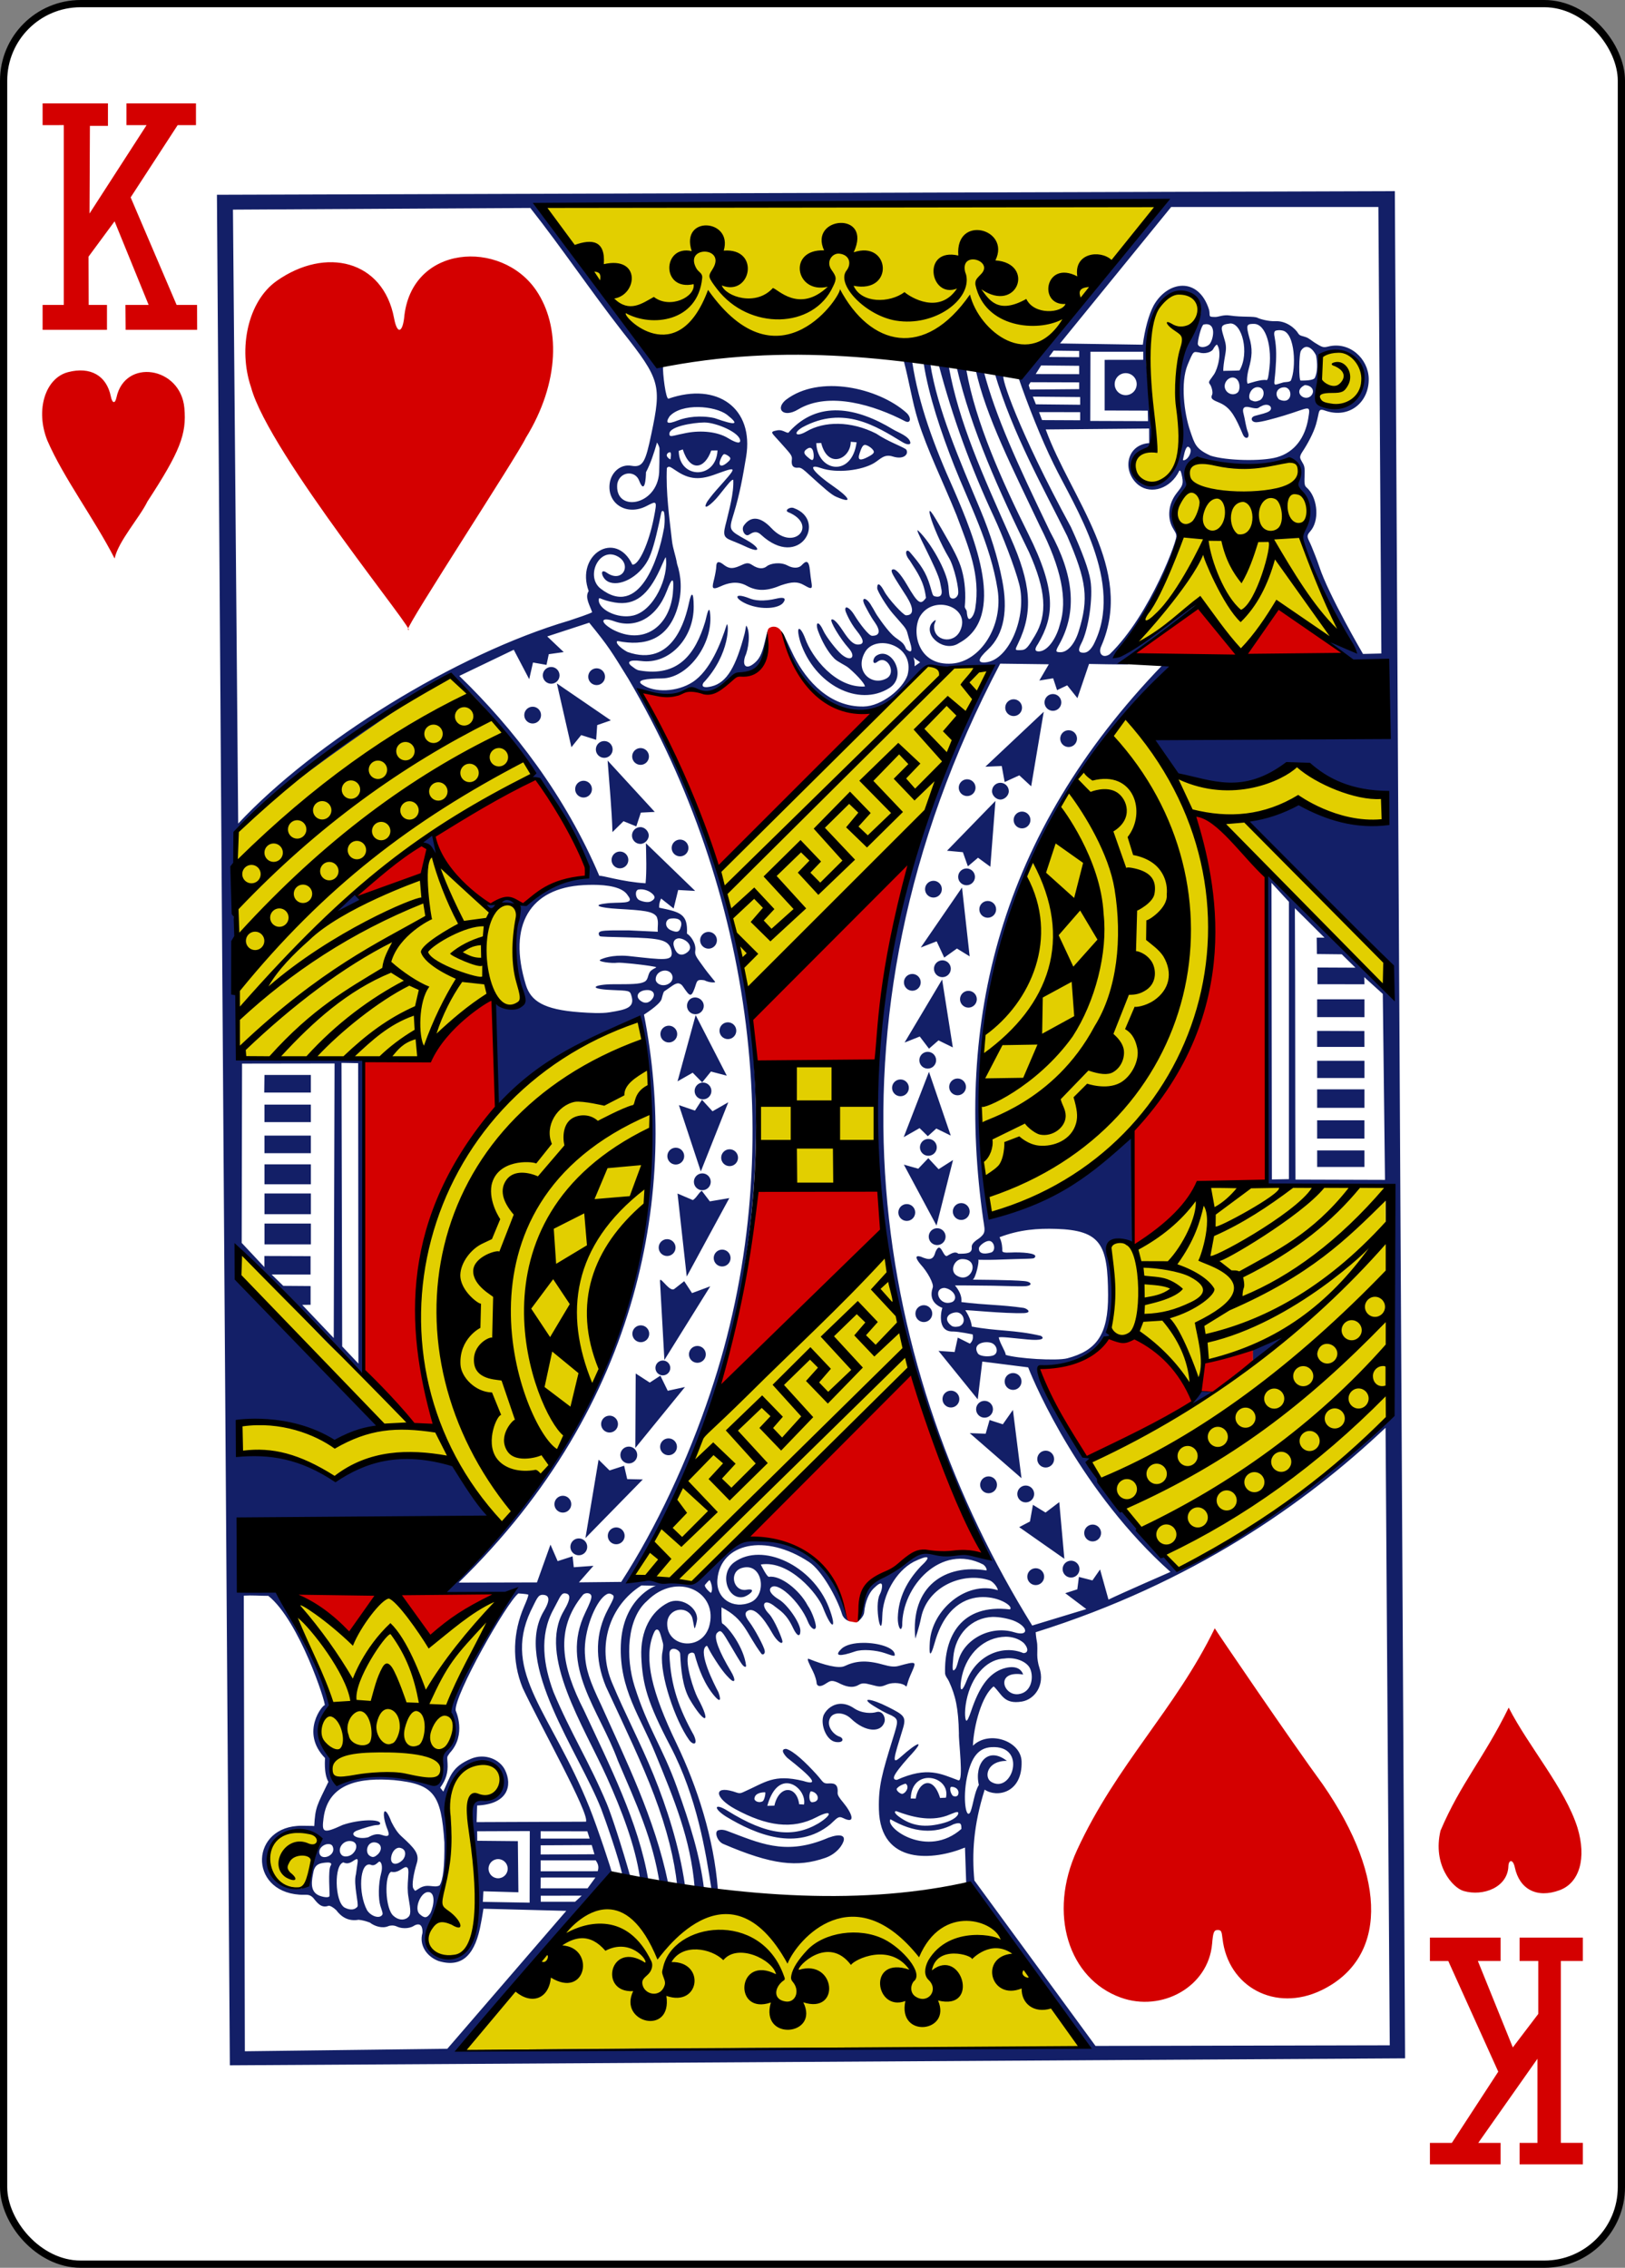 <?xml version="1.0" encoding="UTF-8" standalone="no"?>
<!-- Created with Inkscape (http://www.inkscape.org/) -->

<svg
   xmlns:dc="http://purl.org/dc/elements/1.1/"
   xmlns:cc="http://creativecommons.org/ns#"
   xmlns:rdf="http://www.w3.org/1999/02/22-rdf-syntax-ns#"
   xmlns:svg="http://www.w3.org/2000/svg"
   xmlns="http://www.w3.org/2000/svg"
   xmlns:sodipodi="http://sodipodi.sourceforge.net/DTD/sodipodi-0.dtd"
   xmlns:inkscape="http://www.inkscape.org/namespaces/inkscape"
   width="63.281mm"
   height="88.281mm"
   viewBox="0 0 224.225 312.808"
   id="svg22021"
   version="1.1"
   inkscape:version="0.91 r13725"
   sodipodi:docname="KH.svg">
  <rect x="0" y="0" width="224.225" height="312.808" fill="#808080" stroke="none"/>
  <defs
     id="defs22023" />
  <sodipodi:namedview
     id="base"
     pagecolor="#ffffff"
     bordercolor="#666666"
     borderopacity="1.0"
     inkscape:pageopacity="0.0"
     inkscape:pageshadow="2"
     inkscape:zoom="0.35"
     inkscape:cx="-546.45891"
     inkscape:cy="156.404"
     inkscape:document-units="px"
     inkscape:current-layer="layer1"
     showgrid="false"
     fit-margin-top="0"
     fit-margin-left="0"
     fit-margin-right="0"
     fit-margin-bottom="0"
     inkscape:window-width="1600"
     inkscape:window-height="838"
     inkscape:window-x="-8"
     inkscape:window-y="-8"
     inkscape:window-maximized="1" />
  <g
     inkscape:label="Calque 1"
     inkscape:groupmode="layer"
     id="layer1"
     transform="translate(-262.887,-375.958)">
    <g
       transform="translate(-2505.594,28.833)"
       id="g13822">
      <rect
         style="fill:#ffffff;stroke:#000000;stroke-width:0.997"
         width="223.228"
         height="311.811"
         x="2690.486"
         y="484.934"
         ry="10.63"
         rx="10.63"
         transform="translate(78.494,-137.31)"
         id="rect13824" />
      <path
         style="fill:#e2cf00"
         inkscape:connector-curvature="0"
         d="m 2850.21,608.69 53.416,1.14 c 4.73,6.495 14.23,19.738 14.23,19.738 l -86.3,1.135 z m -22.352,4.522 c 2.308,-4.628 2.754,-9.087 2.315,-15.514 -0.347,-4.93 2.758,-8.772 5.96,-7.3 2.477,1.138 1.334,5.804 -1.227,4.816 -0.98,-0.378 -1.84,-0.035 -1.71,2.182 0.23,5.462 1.694,11.614 0.435,16.85 -0.876,5.088 -7.915,2.744 -5.772,-1.034 z m -21.626,-7.135 c -2.72,-4.055 2.154,-7.854 5.204,-5.983 1.447,0.673 1.242,2.137 -0.58,1.356 -2.546,-1.09 -5.285,2.764 -3.07,4.312 1.02,0.713 1.407,0.617 0.632,-0.274 -2.064,-2.386 3.215,-3.44 3.062,-1.87 -0.36,1.915 -0.406,2.72 -0.58,3.097 -1.076,1.67 -3.143,0.818 -4.668,-0.638 z m 7.584,-17.05 c -2.937,-3.644 0.43,-6.51 0.386,-6.406 0.872,-0.937 -6.998,-15.518 -6.004,-15.613 9.94,-1.052 19.985,-0.258 29.945,0.05 0,0 -5.31,9.494 -7.428,14.19 -0.853,1.894 1.14,4.12 0.316,5.528 -2.563,2.785 -0.97,5.87 -2.567,6.01 -4.485,-0.573 -8.917,-1.313 -13.89,-0.323 -0.366,0 -0.404,-2.08 -0.757,-3.435 z m 43.024,-101.31 c 5.025,25.427 -2.384,52.38 -19.37,70.163 -2.398,-2.29 -4.237,-6.636 -6.628,-9.47 -6.64,-1.983 -11.415,0.35 -16.07,2.633 -4.135,-2.37 -8.794,-3.763 -13.334,-3.703 l -0.147,-3.932 c 4.595,-0.1 9.448,0.323 13.54,2.84 l 6.4,-2.583 -19.96,-20.584 0.27,-3.516 24.22,24.293 3.12,0.11 c -6.855,-18.114 -0.858,-46.884 27.96,-56.25 z m 33.773,31.895 3.502,16.604 c 0,0 -18.513,19.824 -29.96,29.234 l -8.624,-0.78 c 0,0 11.783,-20.832 9.622,-19.24 z m 69.596,22.773 c -8.222,9.152 -18.046,14.97 -28.956,21.383 -4.362,-4.844 -9.655,-10.172 -12.712,-14.948 9.517,-5.056 18.59,-8.972 27.91,-17.822 -0.51,0.572 -11.89,4.41 -11.852,3.968 -0.41,1.89 -0.164,3.054 -2.015,3.552 -2.19,-3.044 -4.31,-5.514 -7.767,-6.874 -1.45,0.13 -3.374,-0.822 -3.374,-0.822 0.968,-0.197 0.542,-11.875 0,-12.01 0,0 0.284,-0.346 2.815,-0.295 4.52,-0.31 7.443,-5.746 10.248,-7.608 8.766,-0.717 16.53,0.14 25.166,-0.09 -0.066,10.393 0.536,21.17 0.533,31.565 z m -55.663,-26.326 c -0.22,-0.44 -2.433,-17.665 -0.33,-28.465 0.386,-2.534 4.4,-3.393 5.17,-5.28 1.278,-4.102 -0.64,-9.168 0.37,-13.766 1.032,-4.68 3.255,-7.313 5.2,-10.792 2.11,-3.768 5.127,-8.47 8.472,-11.28 0.98,-0.955 4.41,2.123 6.972,7.444 7.444,4.663 16.988,-1.354 16.988,-1.354 0,0 3.704,3.006 12.08,4.65 l -0.142,3.235 c -0.042,0.94 -9.422,-1.002 -11.44,-2.88 0,0 -7,2.33 -6.998,2.755 0,1.813 18.474,18.84 18.474,18.84 l 0.104,4.2 c -2.77,-3.836 -24.436,-22.272 -24.436,-22.272 4.803,28.05 -6.67,45.517 -30.485,54.963 z m -30.997,-5.49 -0.415,-16.518 15.787,0.186 0.65,16.69 z m -72.238,-17.855 c 0.422,-0.586 -0.614,-30.787 -0.55,-30.787 10.048,-9.945 19.876,-15.503 29.728,-21.55 4.455,4.39 8.24,8.095 11.523,13.414 l -13.592,8.33 c 0.517,2.03 -0.824,2.762 7.94,10.666 0.146,-0.54 3.033,-2.15 3.537,0.257 -1.186,5.08 0.527,9.4 0.753,12.13 -1.197,1.6 -3.872,-0.117 -3.872,-0.117 -1.73,-1.795 -8.514,7.07 -10.45,8.06 -8.45,-0.315 -25.49,0.256 -25.016,-0.403 z m 95.103,-53.853 c 0.11,-0.108 8.593,0.065 8.48,0.368 -1.546,4.123 -5.382,11.442 -8.892,19.886 -4.046,7.197 -9.657,11.437 -14.448,16.153 -3.83,3.77 -7.244,9.712 -9.86,8.17 -1.598,-5.108 -1.967,-9.64 -3.728,-15.298 -0.807,-3.353 4.09,-5.538 28.448,-29.28 z m 37.118,-28.317 c 3.108,1.32 11.837,0.63 13.222,0.035 1.776,1.2 0.667,2.798 0.443,3.686 1.822,2.296 2.82,3.11 0.75,6.813 -0.472,0 6.363,15.318 6.546,15.33 0,0 -7.223,-3.414 -9.77,-5.72 l -4.983,6.596 -5.787,-7.446 c -0.02,0.672 -11.154,8.024 -11.29,7.67 -0.348,-0.35 10.168,-11.62 8.08,-18.236 -0.5,-1.594 0.65,-3.215 1.436,-4.62 0.54,-0.964 -0.187,-2.827 1.353,-4.11 z m -5.778,-1.372 c 0.47,-0.54 -2.7,-14.39 0.738,-19.982 1.456,-2.032 4.09,-2.136 5.19,-0.472 0.84,2.315 -1.665,5.537 -2.168,7.11 -1.63,4.385 0.79,10.17 -0.39,14.313 -3.54,9.052 -9.806,-0.89 -3.37,-0.967 z m 23.553,-6.152 c -1.865,0.082 -0.563,-5.467 -0.255,-7.056 -0.01,-0.314 3.413,-1.11 4.646,1.073 1.99,3.26 -0.403,7.375 -4.392,5.984 z m -22.24,-27.972 -17.568,21.27 c -17.763,-2.035 -35.588,-3.327 -53.752,-0.56 l -14.608,-20.288 z"
         id="path13826" />
      <path
         style="fill:#131f67"
         inkscape:connector-curvature="0"
         d="m 2960.947,373.49 -162.533,0.502 1.784,258.012 162.163,-0.96 z m -37.395,1.58 c 1.783,0 3.566,0.004 5.348,0.01 l -19.46,23.833 -0.478,0.16 c 1.297,3.78 3.148,8.496 4.915,12.077 2.816,5.787 9.89,16.423 5.476,24.93 -0.432,0.73 -0.835,1.085 -1.376,1.082 -0.75,-0.004 -0.736,-0.442 -0.29,-1.295 0.984,-1.88 1.65,-6.335 1.258,-8.693 -0.25,-1.505 -1.09,-3.825 -2.686,-7.33 -7.395,-13.598 -9.706,-20.846 -9.286,-20.846 -0.097,-0.06 -0.262,-0.145 -0.532,-0.208 l -0.726,-0.24 c 2.562,8.595 6.726,15.82 10.022,22.512 2.703,6.22 2.993,8.632 1.58,13.158 -0.548,1.753 -1.537,2.875 -2.51,2.87 -0.73,-0.003 -0.688,-0.15 -0.19,-1.038 2.59,-4.63 1.99,-9.685 -1.23,-15.564 -4.676,-9.71 -7.482,-15.853 -9.148,-22.083 -0.04,-0.002 -0.853,-0.273 -1.145,-0.343 1.387,6.484 5.263,13.962 8.87,21.615 2.983,5.893 3.842,10.188 2.767,13.58 -0.353,1.47 -1.478,3.66 -2.9,3.725 -0.556,-0.003 -0.643,-0.292 -0.118,-1.05 2.21,-3.773 2.602,-7.254 -1.353,-15.178 -3.635,-7.286 -7.283,-15.44 -8.53,-22.562 -0.08,-0.585 -1.66,-1.277 -1.32,-0.31 1.953,8.415 5.84,17.03 9.97,25.43 2.325,5.214 2.565,8.55 0.82,11.468 -0.974,1.63 -1.223,2.002 -1.954,2.018 -0.864,0.02 -0.85,0.05 -0.372,-0.94 2.11,-4.386 1.763,-8.25 -1.056,-14.587 -3.866,-8.69 -7.122,-15.88 -8.513,-23.53 -0.25,-0.07 -1.558,-0.576 -1.37,-0.194 1.932,7.286 4.407,14.048 7.596,20.888 1.11,2.372 2.912,6.987 3.493,9.3 1.102,4.402 -1.383,10.447 -4.636,10.752 -1.212,0.113 -1.06,-0.49 0.29,-1.742 2.326,-2.157 2.777,-5.597 1.988,-9.59 -0.593,-3.072 -1.614,-6.37 -3.018,-9.722 -2.838,-6.777 -5.927,-13.867 -6.904,-20.123 0.032,-0.56 -1.268,-0.563 -0.9,0.023 0.7,4.398 2.377,9.407 4.212,14.06 2.008,5.09 4.997,10.792 5.975,17.04 0.8,5.11 -2.398,9.935 -6.28,10.223 -4.677,0.347 -5.598,-4.266 -4.473,-6.43 1.835,-3.227 7.164,-1.383 5.58,1.918 -0.912,1.9 -3.696,1.4 -3.578,-0.683 -0.033,-0.19 0.266,-0.76 0.213,-0.792 -0.097,-0.056 -0.505,0.318 -0.636,0.55 -0.946,1.69 1.896,3.953 3.872,2.596 6.62,-3.575 2.148,-14.478 -0.737,-21.138 -2.794,-6.206 -4.843,-11.813 -5.73,-17.557 -0.243,-0.168 -1.336,-0.445 -1.183,-0.247 0.802,3.065 1.172,5.65 1.97,8.227 1.25,4.04 3.493,8.562 5.323,13.092 1.663,4.457 3.332,8.244 2.572,12.892 -0.07,0.43 -0.247,0.944 -0.54,1.257 -0.3,0.312 -0.544,0.264 -0.632,-0.92 -0.03,-0.16 -0.24,-0.373 -0.27,-0.578 0.162,-1.746 0.043,-3.477 -0.41,-5.12 -0.386,-1.376 -1.123,-2.78 -2.68,-5.452 -0.613,-0.995 -2.22,-4.037 -1.656,-1.935 0.323,1.19 1.426,3.83 2.572,5.745 0.71,1.188 1.46,4.432 1.238,5.058 -0.234,0.613 -0.777,0.648 -1.03,0.437 -0.228,-0.19 -0.226,-1.058 -0.285,-1.595 -0.24,-2.203 -2.502,-6.05 -4.07,-7.558 -1.128,-1.255 2.654,5.333 2.93,7.09 0.12,0.742 0.35,1.347 0.096,1.712 -0.168,0.24 -0.508,0.24 -0.84,0.156 -0.32,-0.082 -0.307,-0.302 -0.646,-1.433 -0.58,-1.935 -1.297,-2.91 -2.785,-4.655 -0.51,-0.597 -0.852,0.15 -0.04,1.12 1.124,1.77 1.97,2.9 2.255,5.177 -0.728,1.03 -1.087,0.83 -2.61,-1.78 -1.006,-1.724 -1.61,-2.167 -1.874,-2.155 -0.667,0.032 -0.037,0.856 1.837,3.8 0.97,1.573 0.994,2.55 -0.11,2.544 -0.373,-0.002 -2.468,-2.302 -2.993,-3.298 -0.436,-0.827 -0.976,-1.462 -0.978,-0.45 0,0.4 1.298,2.516 2.188,3.543 1.403,1.62 1.805,1.945 1.983,2.662 0.085,0.342 0.255,0.94 0.375,1.33 0.36,1.165 0.177,1.497 -0.55,0.88 -0.33,-0.862 -0.596,-0.952 -1.5,-1.617 -0.76,-0.56 -1.818,-2.012 -2.51,-3.036 -0.26,-0.387 -0.486,-0.877 -0.753,-1.272 -0.68,-1.266 -1.584,-1.376 -0.93,-0.098 0.31,0.592 0.81,1.565 1.336,2.285 0.88,1.25 0.7,1.902 -0.347,1.897 -0.448,-0.002 -1.7,-1.638 -2.482,-2.918 -0.51,-0.835 -1.308,-1.425 -1.21,-0.6 0.024,0.207 0.64,1.673 1.566,2.82 1.004,1.245 1.136,1.907 0.16,1.903 -0.665,-0.003 -1.238,-0.637 -2.087,-1.927 -0.806,-1.225 -1.31,-1.657 -1.537,-1.518 -0.29,0.177 1.156,2.607 2.344,3.933 1.123,1.256 0.3,1.97 -0.992,0.855 -0.7,-0.605 -2.103,-2.41 -2.496,-3.27 -0.703,-1.533 -1.156,-1.114 -0.702,0.1 0.5,1.34 1.282,2.807 2.225,3.76 0.494,0.498 1.514,0.89 2.01,1.318 1.41,1.216 2.304,2.338 2.19,2.538 -4.02,0.228 -7.32,-4.048 -8.224,-6.637 -0.642,-1.702 -1.373,-1.953 -0.68,0.45 1.96,5.972 8.07,9.074 12.295,6.397 2.55,-1.615 0.3,-5.82 -1.787,-4.465 -0.567,0.37 -0.593,1.413 0.128,0.854 1.356,-1.05 2.718,1.54 1.24,2.305 -2.08,1.077 -4.386,-1.03 -2.97,-3.587 1.396,-2.624 6.997,-1.122 5.9,3.118 -0.663,1.903 -3.57,4.28 -6.063,4.327 -4.63,0.087 -7.83,-3.452 -9.613,-6.947 -0.228,-0.45 -0.638,-1.333 -0.977,-2.054 -0.292,-0.623 -0.524,-1.086 -0.548,-1.08 0.515,4.243 4.582,9.49 8.224,10.356 6.052,1.418 7.708,-2.177 11.668,-5.893 0,0 2.893,0.375 2.994,0.313 0.267,-0.163 5.63,-0.402 5.79,-0.25 -21.667,39.148 -20.018,85.626 -1.387,120.905 1.23,2.58 1.446,2.092 -0.594,1.566 -2.108,-0.55 -4.02,0.293 -5.732,-0.1 -3.54,-0.722 -4.296,1.687 -7.018,2.974 -3.394,1.278 -2.626,3.63 -3.435,5.903 -0.254,0.352 -0.44,0.64 -0.3,0.593 0.225,-0.075 0.95,-0.742 1.003,-1.33 0.14,-1.503 0.678,-2.693 1.29,-3.292 0.585,-0.57 0.994,-0.86 1.135,-0.612 0.11,0.193 0.028,0.866 -0.26,1.41 -0.824,1.55 0.268,6.736 0.336,3.045 0.054,-2.928 1.835,-6.195 4.327,-7.53 1.996,-0.974 2.615,-0.875 0.99,0.623 -1.845,1.96 -3.1,4.245 -3.173,7.087 -0.03,1.18 0.44,2.163 0.607,1.106 -0.07,-5.414 5.357,-11.443 11.176,-8.446 0.29,0.21 0.535,0.6 0.45,0.822 -5.637,-0.942 -10.54,2.127 -9.818,9.394 0,0 0.506,-1.424 0.79,-2.846 0.888,-4.45 5.938,-6.396 9.48,-5.176 0.666,0.28 1.19,1.216 1.096,1.343 -4.332,-1.355 -9.086,2.725 -9.362,7.145 -0.09,1.438 -0.055,2.67 0.683,0.076 2.797,-9.822 11.426,-5.37 10.366,-4.564 -6.68,-0.795 -9.097,3.684 -8.943,8.863 0.096,0.473 0.34,0.632 0.54,1.073 0.89,1.95 1.296,3.624 1.367,7.164 -0.067,0.913 0.69,6.72 -0.074,6.475 -2.426,-0.895 -4.27,-1.95 -8.473,-0.067 -0.378,0.02 -0.502,-0.188 -0.372,-0.515 0.175,-0.44 0.832,-1.308 1.978,-2.592 2.582,-2.743 1.1,-2.008 -1.024,-0.105 -1.37,1.23 -1.072,0.39 0.22,-3.806 0.522,-1.7 0.196,-1.907 -2.057,-3.048 -2.318,-1.174 -3.922,-1.353 -1.955,-0.123 0.772,0.47 1.595,0.963 2.47,1.312 1.027,0.56 0.91,0.793 0.153,3.245 -1.472,4.763 -1.983,6.503 -1.906,9.706 0.186,7.79 7.637,7.018 11.878,5.266 l 0.176,5.13 15.973,22.42 c 0,0 -55.835,-0.057 -85.708,0.432 1.706,-4.082 19.764,-21.372 20.84,-24.465 0.102,0.014 -2.003,-6.322 -3.11,-9.078 -5.222,-13.015 -12.087,-18.487 -8.11,-27.037 0.854,-1.695 1.003,-2.266 1.653,-2.263 0.882,0.004 1.165,0.588 0.172,2.246 -4.268,7.133 4.84,19.442 7.917,27.292 0.493,1.258 2.554,7.15 2.916,9.133 0.035,0.606 1.48,0.813 1.076,0.104 -1.135,-4.01 -2.56,-8.392 -3.22,-9.97 -2.432,-5.795 -4.99,-9.75 -7.36,-15.415 -1.326,-3.58 -2.03,-7.715 0.024,-11.426 0.748,-1.35 0.962,-2.102 1.455,-2.173 0.425,0.002 0.675,0.146 0.702,0.493 0.03,0.38 -0.204,1.002 -0.764,1.95 -3.587,6.088 2.79,15.924 5.952,22.938 2.06,4.572 3.892,9.38 4.54,13.717 0.01,0.3 0.407,1.095 1.198,0.553 -1.367,-8.1 -5.385,-15.956 -8.905,-23.525 -3.006,-5.913 -4.135,-11.067 -0.117,-15.935 0.35,-0.336 1.1,-0.28 1.153,0.218 0.03,0.34 -0.23,0.98 -0.858,2.28 -3.54,7.376 1.94,13.368 4.513,20.402 2.508,5.88 4.842,10.82 5.78,17.086 0.71,0.27 1.06,0.605 1.136,-0.283 -1.834,-8.854 -5.79,-16.813 -9.22,-24.48 -1.587,-3.332 -2.148,-4.93 -2.255,-7.16 -0.148,-3.07 1.402,-6.95 2.79,-7.975 0.362,-0.266 0.587,-0.313 0.916,-0.135 0.452,0.244 0.36,0.407 -0.53,2.088 -1.704,3.21 -1.85,6.818 -0.27,10.634 2.727,5.86 5.025,10.667 6.653,14.975 1.782,4.712 2.784,8.803 3.188,12.496 0,0 1.214,0.537 1.034,-0.266 -0.757,-5.167 -2.47,-10.528 -4.318,-15.065 -1.745,-4.282 -3.93,-8.403 -5.703,-12.648 -2.15,-5.092 -0.37,-10.658 4.038,-13.437 l 2.028,0.044 c -0.118,-0.053 -4.624,1.73 -4.86,8.15 -0.225,6.115 2.682,9.874 4.783,15.054 2.563,6.25 4.856,11.73 5.4,18.407 0.202,0.233 1.31,0.282 1.293,0.184 -0.546,-4.49 -1.86,-8.76 -3.74,-14.01 -1.998,-5.577 -3.984,-8.05 -5.837,-13.907 -1.254,-3.962 -1.085,-9.33 1.708,-11.782 4.18,-4.208 10.013,-1.21 8.55,3.607 -1.127,3.392 -5.787,2.717 -5.76,-0.46 -0.01,-2.052 2.526,-2.607 3.365,-1.058 0.194,0.3 0.324,1.62 0.41,1.67 0.088,0.048 0.35,-1.04 0.352,-1.282 0.01,-1.685 -2.286,-3.105 -3.995,-2.25 -2.34,1.173 -3.86,3.867 -3.706,7.474 0.165,3.837 0.863,6.32 4.012,12.335 3.67,7.01 4.887,14.6 5.67,19.715 0.34,-0.142 0.745,0.04 0.877,0 -0.536,-6.973 -2.834,-14.135 -5.7,-20.09 -3.474,-7.21 -4.447,-11.623 -3.288,-14.854 0.17,-0.475 0.332,-0.832 0.54,-0.864 0.39,-0.058 0.51,0.562 0.87,1.856 0.11,0.397 -0.03,1.022 -0.11,1.504 -0.302,2.958 1.777,9.11 3.71,11.843 0.567,0.78 1.29,0.753 0.665,-0.63 -1.992,-3.575 -3.205,-6.815 -3.364,-11.16 -0.047,-1.278 1.445,-0.705 1.48,-0.064 0.107,2.075 0.315,4.52 1.31,6.26 2.02,3.443 3.144,3.593 1.077,-0.252 -0.46,-0.89 -1.772,-4.662 -1.243,-5.958 0.295,-0.264 0.653,-0.312 0.83,-0.048 0.585,2.132 1.393,4.242 2.823,5.884 0.75,0.855 0.874,0.47 0.48,-0.598 -0.66,-1.234 -2.72,-5.362 -1.77,-6.292 0.306,-0.25 0.126,-0.115 0.958,1.24 1.16,1.884 1.79,2.622 2.354,3.173 0.75,0.734 0.93,0.24 0.156,-1.047 -1.546,-2.573 -2.426,-4.712 -1.882,-5.25 0.536,-0.53 0.666,-0.285 1.887,1.786 0.543,0.92 1.33,2.278 1.6,2.6 0.266,0.317 0.51,0.4 0.516,0.137 -0.286,-2.5 -2.44,-5.35 -3.308,-5.846 -0.125,-0.23 -0.08,-2.206 -0.08,-2.206 3.237,1.66 3.37,3.535 5.513,6.42 0.22,0.215 0.535,-0.047 0.44,-0.446 -0.074,-0.54 -1.343,-2.94 -2.14,-3.995 -0.625,-0.828 -0.653,-1.303 -0.122,-1.542 0.858,-0.385 2.055,0.884 3.33,3.152 0.593,1.052 1.384,1.662 1.386,1.11 0,-0.304 -1.1,-3.017 -1.86,-3.8 -1.267,-1.306 -0.64,-2.22 0.825,-1.01 0.665,0.547 1.567,0.96 2.496,2.955 0.543,1.165 1.01,1.314 1.012,0.384 0,-1.044 -1.762,-3.597 -2.947,-4.303 -0.918,-0.547 -1.44,-1.158 -1.182,-1.566 0.805,-1.176 4.06,1.828 5.172,4.623 0.33,0.825 0.903,1.246 1.044,0.883 0.25,-0.185 -0.41,-2.2 -1.087,-3.132 -1.118,-2.132 -3.76,-4.192 -5.324,-3.943 -0.304,0.05 -1.135,-1.698 -1.135,-1.698 3.992,-0.642 7.87,4.117 8.56,5.898 1.31,3.38 1.975,2.983 0.83,0.02 -2.237,-5.793 -9.187,-9.038 -13.044,-6.236 -2.195,1.596 -0.882,5.413 1.377,4.765 0.9,-0.336 1.77,-1.247 0.19,-0.947 -1.758,0.175 -2.318,-2.488 -0.527,-3.022 2.883,-0.857 3.543,3.714 1.215,4.732 -2.415,1.03 -4.82,-0.506 -4.593,-3.146 0.428,-4.99 6.585,-6.43 12.664,-2.396 1.71,1.135 3.813,4.835 4.536,7.18 0.24,0.774 1.045,1.045 1.143,0.947 0.23,-0.228 -1.688,-4.347 -2.32,-5.394 -2.646,-6.033 -12.216,-6.33 -12.216,-6.02 0,0 -3.75,2.35 -7.08,6.218 l -8.552,-0.783 c 21.792,-34.833 23.505,-86.047 1.153,-122.303 0.286,0.184 4.297,1.216 5.68,0.133 1.02,-0.487 1.313,-0.655 2.44,-0.252 1.267,0.454 2.604,0.052 3.985,-1.205 1.04,-0.948 1.06,-1.24 1.732,-1.153 1.984,0.256 3.302,-0.9 3.71,-3.75 0.16,-1.118 0.27,-2.28 0.11,-2.11 -0.094,0.1 -0.324,1.067 -0.47,1.675 -0.402,1.674 -0.773,2.287 -1.428,2.833 -1.08,0.9 -1.704,0.396 -1.254,-0.968 0.426,-0.88 0.78,-3.146 0.194,-4.176 -0.102,-0.184 -0.127,0.517 -0.275,1.078 -1.178,4.464 -2.412,6.73 -4.547,7.253 -1.002,0.246 -1.466,0.094 -1.142,-0.48 3.767,-3.995 3.516,-8.422 3.23,-8.043 -0.8,2.56 -2.287,6.378 -4.73,7.947 -2.11,1.355 -5.2,1.485 -6.918,0.347 -0.975,-0.645 0.5,-0.837 2.708,-0.866 3.72,-0.05 7.2,-4.995 6.62,-9.164 -0.135,-0.77 -0.347,0.056 -0.65,1.324 -1.372,4.514 -3.726,7.683 -9.105,6.738 -0.42,-0.074 -0.7,-0.35 -0.93,-0.508 -0.874,-0.604 -0.552,-1.02 1.188,-0.793 3.89,0.507 7.276,-3.123 7.255,-7.51 -0.01,-2.105 -0.314,-2.08 -0.65,-0.512 -0.474,2.21 -2.202,8.99 -8.494,6.775 -1.134,-0.61 -1.752,-1.393 -1.348,-1.508 3.67,0.736 7.032,-0.067 8.34,-4.864 0.563,-2.07 0.428,-4.093 -0.146,-5.788 -0.182,-1.15 -0.57,-2.03 -0.702,-3.198 -0.35,-3.133 -0.853,-6.593 -0.702,-10.02 0.3,-0.3 0.353,-0.234 1.41,0.464 2.073,1.37 3.64,1.055 5.75,0.242 2.713,-0.976 2.467,-0.8 -0.37,2.39 -0.592,0.667 -1.19,1.48 -1.258,1.605 -0.722,1.346 0.632,0.358 1.647,-0.91 1.41,-1.764 1.706,-2.17 1.984,-2.17 0.094,1.907 -0.596,4.223 -0.954,5.785 -0.468,1.732 -0.462,2.132 0.646,2.576 0.48,0.193 1.407,0.57 1.92,0.816 2.322,1.104 2.108,0.206 0.258,-0.835 -2.5,-1.405 -2.52,-1.334 -1.803,-3.668 0.838,-2.737 1.25,-5.107 1.704,-7.816 1.122,-6.697 -3.953,-10.38 -10.695,-8.042 -0.387,0.193 -0.833,-3.52 -0.77,-4.503 0.06,-0.356 -1.02,-0.278 -1.903,-1.358 0.27,-0.24 -9.94,-12.975 -14.695,-20.698 26.66,-0.033 53.44,-0.48 80.18,-0.474 z m -16.578,23.928 c 0.065,0.042 0.104,0.076 0.104,0.076 -0.044,-0.05 -0.08,-0.076 -0.104,-0.076 z m 23.107,-23.32 28.595,0 0.412,61.588 -2.533,0.062 c 0,0 -4.774,-8.176 -6.03,-12.038 -0.315,-0.965 -0.865,-2.292 -1.078,-2.814 -0.486,-1.18 -0.825,-1.327 -0.18,-2.05 1.29,-1.445 1.036,-4.37 -0.22,-5.78 -0.387,-0.456 -0.588,-0.3 -0.568,-1.413 0.017,-0.956 0.106,-1.566 -0.147,-2.06 -0.424,-0.823 -0.71,-0.88 -0.104,-1.788 0.636,-0.95 1.48,-2.49 1.836,-3.7 0.576,-1.955 0.17,-2.32 1.452,-1.86 3.218,1.02 5.912,-1.267 5.828,-4.498 -0.07,-2.72 -2.625,-5.143 -5.595,-4.4 -0.685,0.17 -0.82,0.113 -1.874,-0.545 -0.302,-0.19 -0.763,-0.588 -1.153,-0.736 -0.49,-0.185 -0.893,-0.17 -1.096,-0.517 -0.4,-0.684 -1.642,-1.77 -3.156,-1.7 -0.924,0.043 -2.125,-0.29 -2.443,-0.455 -0.528,-0.275 -2.01,-0.052 -3.89,-0.333 -0.838,-0.124 -1.513,0.2 -1.918,0.205 -1.16,0.013 -0.686,-0.13 -0.907,-1.006 -1.452,-4.572 -5.695,-4.027 -7.64,-0.588 -0.712,1.35 -1.23,3.352 -1.498,5.42 l -11.426,-0.172 z m -88.425,0.132 c 4.268,5.407 8.352,11.467 12.654,16.987 5.294,6.685 5.47,7.454 4.047,14.182 -0.795,3.802 -1.136,4.68 -2.747,4.393 -1.513,-0.27 -2.793,0.915 -3,2.415 -0.386,2.817 2.34,4.55 5.078,3.14 1.444,-0.74 1.492,-0.822 1.01,1.634 -0.69,3.518 -2.07,6.547 -2.96,6.448 -2.296,-4.853 -7.88,-1.4 -6.027,3.645 -0.58,0.88 0.183,1.997 0.475,2.92 0,0 0.012,0.11 -3.178,1.16 -15.665,4.618 -35.067,16.674 -45.66,27.99 l -0.722,-84.683 z m 89.888,11.554 c 0.657,-0.017 1.29,0.192 1.812,0.66 1.366,1.22 1.045,2.93 -0.844,6.144 -1.98,4.48 -1.44,8.008 -0.986,12.712 -0.013,2.73 -0.94,5.326 -2.415,6.448 -2.393,1.818 -5.342,-0.617 -4.1,-3.084 0.634,-1.226 1.983,-0.51 2.3,-1.67 0.114,-0.694 0.1,-1.785 0.176,-2.302 -0.285,-2.062 -0.876,-8.35 -0.878,-10.533 0.025,-1.882 0.644,-4.244 1.5,-6.013 0.835,-1.475 2.18,-2.33 3.435,-2.363 z m 3.767,7.308 c -0.543,0.45 -1.447,0.46 -1.553,-0.102 0,-0.59 0.465,-2.468 0.785,-2.675 1.96,-0.456 1.335,2.29 0.768,2.777 z m 2.928,-2.93 c 1.618,-0.062 2.685,4.064 1.28,6.478 -0.266,0.05 -2.23,0.037 -2.238,0.076 -0.033,-0.432 0.095,-1.292 0.242,-2.116 0.125,-0.705 0.198,-1.24 -0.015,-1.998 -0.53,-1.89 -0.877,-2.245 0.73,-2.44 z m 3.084,0.058 0.19,0 c 1.644,0.008 2.58,3.172 2.064,6.63 -0.074,0.495 -0.117,1.016 -0.3,1.133 -0.686,-0.186 -2.593,0.492 -2.627,0.487 -0.18,-0.183 -0.108,-1.166 0.136,-2.053 0.45,-1.64 0.577,-2.73 0.048,-4.427 -0.38,-1.466 -0.394,-1.745 0.488,-1.77 z m 4.095,0.91 c 1.806,0.304 1.924,5.29 1.182,6.91 -0.178,0.24 -0.86,0.18 -1.102,0.27 -1.536,0.44 -1.194,0.667 -1.016,-1.77 0.123,-1.67 0.152,-2.97 -0.1,-4.35 -0.12,-0.606 -0.17,-1.028 0.27,-1.068 0.257,-0.052 0.53,-0.043 0.765,0.01 z m -9.01,1.95 c 0.718,0.984 0.14,3.258 -0.41,4.103 -0.625,0.93 -0.877,1.008 -0.535,1.417 0.145,0.173 0.447,1.053 0.26,1.423 -0.343,0.685 0.54,0.808 1.344,1.225 1.303,0.68 1.935,1.932 2.907,4.213 0.34,0.796 1.035,0.545 0.697,-0.31 -0.288,-0.733 -0.4,-1.81 -0.6,-2.53 -0.21,-0.74 0.02,-1.11 0.875,-0.893 1.286,0.326 1.108,0.02 1.578,-0.152 1.03,-0.57 1.724,0.237 1.1,0.683 -0.357,0.257 -1.12,0.412 -1.965,0.644 -0.717,0.196 -0.55,0.885 0.17,0.882 0.667,-0.003 2.576,-0.537 3.822,-0.914 3.57,-1.078 3.69,-1.65 3.354,0.375 -0.44,2.68 -1.905,4.69 -4.327,5.37 -2.108,0.594 -6.975,0.48 -9.144,-0.212 -2.06,-0.93 -2.195,-1.582 -2.818,-3.393 -0.852,-2.477 -1.355,-6.672 -0.375,-9.11 0.863,-2.058 0.776,-1.842 1.604,-1.74 0.736,0.258 1.726,-0.027 1.945,-0.478 0.11,-0.215 0.39,-0.607 0.517,-0.6 z m 13.67,1.487 c 0.203,1.102 0.222,2.235 -0.162,3.09 -0.222,0.4 -1.472,0.377 -1.955,0.383 -0.285,0.067 -0.263,-3.725 0.043,-4.138 0.727,-1.09 1.667,-0.213 2.074,0.665 z m -36.218,-0.655 3.533,0.043 0,0.858 -4.17,-0.028 z m 12.37,0.147 0,1.114 -5.324,0.01 0,6.984 5.954,0.02 0.034,1.45 -7.972,-0.028 0.024,-9.546 7.28,-0.005 z m 27.06,-0.224 c 5.457,1.198 3.022,7.227 0.976,7.592 -2.55,0.455 -4.71,0.168 -4.004,-2.074 0.71,-1.52 0.217,-3.41 0.417,-4.792 0.49,-0.455 1.776,-0.91 2.61,-0.726 z m -41.15,2.116 5.253,0.052 0,1.153 -6.002,-0.014 z m 11.67,1.063 c 0.837,0 1.517,0.68 1.517,1.518 0,0.84 -0.68,1.52 -1.518,1.52 -0.84,0 -1.52,-0.68 -1.52,-1.52 0,-0.838 0.68,-1.518 1.52,-1.518 z m 14.817,0.603 c 0.977,0.106 1.06,1.6 0.663,2.038 -0.512,0.507 -1.468,0.29 -1.76,-0.487 -0.262,-0.702 0.326,-1.583 1.097,-1.552 z m -27.952,0.65 6.718,0.02 0,0.933 -6.785,0.058 -0.18,-0.602 z m 37.822,0.403 c 0.93,-0.02 1.502,0.762 0.92,1.43 -0.877,0.973 -2.666,-0.517 -0.92,-1.43 z m -71.596,2.043 c -1.502,1.268 -0.297,2.516 1.7,1.314 4.296,-2.584 10.634,-0.536 14.765,1.617 0.81,0.414 0.92,-0.552 0.123,-1.22 -3.815,-3.36 -11.95,-5.285 -16.587,-1.71 z m 65.107,-1.766 c 1.05,0.005 1.034,1.312 0.36,1.78 -0.673,0.29 -0.79,0.21 -1.238,0.036 -0.614,-0.24 -0.156,-1.81 0.877,-1.816 z m 3.717,0.02 c 1.244,0.06 1.105,2.563 -0.773,1.66 -0.68,-0.73 -0.24,-1.665 0.774,-1.66 z m -34.727,1.29 6.53,0.056 0,1.063 -6.107,-0.062 z m -42.197,2.5 c 1.785,1.415 1.23,1.5 -1.727,0.46 -1.933,-0.43 -3.857,-0.156 -5.067,0.322 -1.432,0.565 -1.764,0.402 -1.144,-0.556 1.666,-1.868 6.255,-1.49 7.938,-0.228 z m 8.58,2.343 c -0.18,0.442 -0.79,-0.353 -1.62,-0.2 -1.18,0.22 -0.838,0.277 0.41,1.695 1.248,1.42 1.656,1.755 1.58,2.3 -0.113,0.806 0.114,1.248 0.915,1.16 0.386,-0.044 0.843,0.402 1.433,0.94 2.043,1.855 3.075,2.777 3.74,3.064 2.704,1.166 1.486,-0.15 -0.243,-1.344 -2.882,-1.99 -3.884,-3.314 -1.836,-2.605 2.175,0.755 5.636,0.327 7.34,-0.7 0.838,-0.506 1.37,-1.28 2.552,-0.903 1.66,0.532 2.297,-0.447 1.836,-0.996 -0.753,-0.483 -2.475,-1.06 -4.11,-2.158 -3.496,-1.774 -7.172,-1.722 -9.62,-0.294 -1.445,0.84 -1.948,0.25 -0.533,-0.584 5.677,-3.06 10.17,-0.13 13.803,2.07 0.63,0.38 1.07,0.35 1.073,0.08 -0.096,-0.89 -1.713,-1.434 -2.367,-1.832 -5.063,-3.08 -10.385,-4.064 -14.354,0.308 z m 34.47,-2.71 5.676,0.006 0,1.12 -5.257,-0.024 z m -46.172,1.43 c 1.572,-0.008 4.992,1.402 4.935,2.57 -0.066,0.445 -0.922,0.047 -1.665,-0.407 -1.438,-0.878 -3.645,-1.113 -5.723,-0.726 -1.595,0.297 -2.102,0.56 -2.33,0.37 -0.55,-1.238 3.324,-1.8 4.783,-1.808 z m 61.362,0.834 0.01,2.007 c -3.08,0.226 -3.715,3.65 -1.74,5.555 1.622,1.563 4.3,0.946 5.645,-1.27 0.235,-0.393 0.263,-0.63 0.408,-0.435 0.09,0.122 0.168,0.495 0.242,0.858 0.213,1.054 -0.09,1.324 -0.788,2.226 -1.128,1.458 -1.282,3.296 -0.574,4.664 0.194,0.377 0.602,0.915 0.53,1.163 0.396,-0.01 -3.497,10.88 -9.182,16.37 -0.95,0.632 -1.64,-0.112 -1.15,-1.133 4.63,-10.584 -4.23,-20.416 -7.668,-29.875 l 14.268,-0.128 z m -41.172,1.827 0.81,0.072 c -0.65,4.876 -5.383,4.09 -5.57,0.12 l 0.684,-0.025 c 0.922,3.695 4.086,2.182 4.076,-0.166 z m -26.728,0.1 c 0,0 0.34,0.545 0.34,0.85 0,1.135 -0.017,2.776 -0.046,3.274 -0.274,4.692 -6.227,5.562 -5.775,1.547 0.354,-1.703 2.507,-1.892 3.036,-0.35 0.773,1.94 0.91,-0.467 0.92,-1.22 0.63,-1.182 1.093,-2.617 1.524,-4.1 z m 28.688,0.333 c 0.244,0.006 0.68,0.22 1.025,0.588 0.39,0.422 0.245,0.632 -0.67,1.102 -0.99,0.51 -1.438,0.465 -1.08,-0.564 0.22,-0.64 0.41,-1.133 0.725,-1.125 z m 44.536,0.247 c 0.134,0.006 0.48,0.183 0.398,0.692 -0.134,0.852 -0.87,1.335 -1.062,1.135 0.122,-0.45 0.27,-1.65 0.664,-1.827 z m -51.644,1.646 c -0.117,0.345 -0.32,0.195 -0.84,-0.247 -0.573,-0.487 -0.543,-0.798 0.047,-1.15 0.85,-0.51 0.9,1.08 0.793,1.396 z m -18.026,-1.27 c 0.993,3.138 3.018,2.74 3.924,0.15 l 0.868,-0.014 c -0.19,4.042 -5.308,3.97 -5.352,0.062 z m -1.794,0.388 c 0.303,-0.048 0.086,1 0.086,1 0,0 -0.84,-0.433 -0.347,-0.89 0.06,-0.06 0.217,-0.104 0.26,-0.11 z m 7.516,0.265 c 0.104,-0.007 0.3,0.072 0.513,0.213 0.496,0.33 0.41,0.523 -0.158,0.996 -0.875,0.728 -1.27,0.323 -0.797,-0.655 0.176,-0.365 0.308,-0.547 0.44,-0.556 z m 65.352,0.683 c 0.37,-0.023 0.89,0.144 1.988,0.436 3.03,0.803 7.08,0.774 10.53,-0.176 1.09,-0.3 1.897,1.61 1.31,2.998 -0.26,0.614 -0.215,0.69 0.578,1.514 1.124,1.17 1.305,3.053 0.45,4.77 -0.62,1.248 -0.58,1.136 0.157,3.268 0.338,0.976 0.773,1.97 0.85,2.24 0.932,3.142 3.23,6.854 4.632,9.96 1.4,2.182 -2.51,0.023 -2.51,0.023 0,0 1.05,1.408 2.448,2.463 1.355,1.03 4.02,0.332 5.238,1.584 0.286,0.394 -0.277,8.728 -0.564,8.96 -12.038,-0.56 -32.12,-0.12 -32.12,-0.12 l 3.764,5.865 c 5.92,2.364 11.58,1.772 16.992,-1.633 -0.134,0.49 6.586,3.775 12.104,4.133 l 0.033,3.947 c -4.094,-0.46 -8.243,-0.553 -12.047,-2.946 0,0 -3.496,1.463 -7,2.558 l 19.617,20.29 0.01,3.392 c 0,0 -8.375,-7.815 -16.993,-16.626 l 0.186,43.326 16.972,0.332 c -0.533,11.276 -0.318,18.445 -0.204,31.36 -8.02,8.228 -19.056,16.46 -29.252,21.404 -4.812,-4.64 -8.788,-9.667 -12.266,-15.04 -0.074,-0.115 0.35,-0.332 0.278,-0.446 -0.107,-0.165 -0.71,-0.227 -0.82,-0.39 -2.12,-3.158 -7.047,-11.914 -6.267,-12.12 1.51,0.105 8.498,-0.76 9.89,-4.948 0.01,-0.266 -0.152,-1.013 0.037,-1.89 0.49,-2.27 0.743,-5.717 -0.09,-7.908 -1.502,-3.95 3.017,-2.685 3.17,-2.42 l -0.01,-14.923 c -5.88,4.715 -11.812,9.354 -19.673,11.294 -4.89,-24.643 2.864,-55.29 24.967,-76.076 l -1.212,-0.103 c -22.71,23.497 -28.665,49.336 -24.79,76.55 0,0 0.144,0.85 0.166,1.137 0.054,0.677 -0.108,0.935 -0.71,1.424 -0.575,0.377 -1.096,0.783 -1.044,1.248 0.097,0.874 -0.743,0.902 -1.842,0.897 -0.506,-0.442 -1.187,0.117 -1.594,0.32 -0.57,0.083 -0.853,-2.242 -1.58,-0.537 -0.277,1.076 -0.802,1.156 -2.016,0.62 -0.763,-0.222 -0.78,0.157 -0.048,1.04 1.013,1.09 1.87,2.72 1.704,3.208 -0.372,1.097 -0.21,2.2 1.338,2.83 -0.09,0.006 -0.935,3.34 1.466,3.245 0.764,0.007 2.7,0.398 2.7,0.398 0.125,0.637 -0.08,1 -0.38,1.28 l -1.67,-0.834 -0.437,1.987 -2.225,-0.156 5.414,6.686 0.63,-5.214 6.33,0.802 c 1.017,2.636 7.412,17.3 19.635,28.213 0,0 -6.68,2.908 -8.554,3.82 l -1.162,-4.157 -1.05,1.51 -1.868,-0.48 -0.22,1.708 -1.664,0.536 2.904,2.192 -7.464,2.27 c -21.323,-34.392 -30.972,-82.162 -4.418,-132.68 l 6.71,0.086 -1.31,2.24 1.908,-0.305 0.54,1.632 1.4,-0.662 1.407,1.765 1.602,-4.714 c 0,0 4.753,0.106 5.346,0.046 0.465,-0.052 10.047,-8.09 9.84,-8.398 -0.147,-0.222 -10.434,7.296 -10.78,7.008 0,0 -1.032,0.246 -0.227,-0.717 1.445,-1.728 2.464,-3.042 3.93,-5.524 2.422,-3.295 3.51,-7.316 4.08,-10.04 0.01,-0.19 0.062,-0.63 -0.1,-0.95 -0.923,-1.83 -0.72,-3.028 0.94,-5.19 0.58,-0.757 0.617,-0.944 0.45,-1.41 -0.373,-1.05 -0.014,-1.947 0.75,-2.652 0.304,-0.28 0.5,-0.414 0.788,-0.43 z m -56.534,7.316 c 4.21,1.73 0.83,5.558 -2.298,2.22 -1.64,-1.75 -2.933,-1.638 -3.825,-0.36 -0.4,0.575 0.184,1.587 0.704,1.266 0.48,-0.298 0.977,-0.65 1.68,-0.004 5.325,4.903 9.148,-1.96 4.56,-3.668 -0.57,-0.262 -1.375,0.318 -0.82,0.545 z m -17.345,-0.167 c 0.04,-0.002 0.086,0.02 0.147,0.057 0.2,0.125 0.214,1.857 0.014,2.586 -0.664,3.692 -3.296,12.27 -8.697,8.07 -2.144,-1.666 -0.193,-5.853 2.373,-4.43 2.004,1.11 0.65,3.76 -1.52,2.24 -1.052,-0.74 -0.718,0.784 0.172,1.22 1.508,0.788 4.238,-0.564 5.52,-2.972 0.51,-0.96 0.988,-2.657 1.526,-5.1 0.27,-1.23 0.293,-1.662 0.466,-1.67 z m 0.455,6.392 c 0.445,2.67 -1.587,7.343 -4.48,8.033 -2.213,0.528 -4.95,-0.914 -4.754,-2.25 0.058,-0.387 0.216,0.125 2.222,0.456 2.8,0.463 4.584,-1.05 6.197,-4.53 0.508,-1.1 0.726,-1.685 0.815,-1.71 z m 6.97,1.276 c 0,0.303 -0.145,1.097 -0.27,1.624 -0.3,1.25 -0.486,1.725 0.882,1.105 0.905,-0.418 2.228,-0.83 3.597,-0.072 1.51,0.838 2.952,0.682 4.73,-0.07 1.546,-0.515 2.3,-0.52 3.16,-0.025 1.575,0.906 1.035,0.328 0.83,-1.955 -0.14,-1.606 -0.578,-1.395 -1.142,-0.787 -0.37,0.4 -1.12,0.487 -1.955,0.04 -0.995,-0.536 -2.38,-0.282 -2.847,0.098 -0.466,0.38 -1.14,0.432 -2.055,-0.185 -0.605,-0.408 -0.942,-0.194 -1.684,0.138 -1.22,0.548 -1.69,0.253 -2.353,-0.26 -0.602,-0.44 -0.885,-0.3 -0.892,0.35 z m -6.064,1.918 c 0.16,0 0.178,0.615 0.068,1.855 -0.51,4.577 -4.094,7.127 -8.313,4.91 -1.848,-1.053 -1.598,-1.797 0.223,-1.137 2.9,1.05 5.83,-0.42 7.264,-4.18 0.367,-0.965 0.62,-1.447 0.76,-1.448 z m 10.298,3.265 c 2.086,0.862 4.4,0.588 4.988,-0.176 0.66,-0.86 -0.354,-0.718 -0.884,-0.588 -1.826,0.436 -3.08,0.276 -3.82,-0.054 -2.162,-0.834 -2.026,0.07 -0.284,0.817 z m -21.765,2.567 c 2.704,3.31 3.06,3.956 5.39,7.72 17.032,28.908 22.485,65.445 11.288,98.614 -3.07,9.152 -7.405,18.48 -12.264,25.974 l -5.832,0.06 2.002,-2.28 -2.714,0.198 -0.166,-1.508 -2.06,0.664 -0.99,-2.278 -1.866,5.215 -10.81,0.027 c 25.317,-24.6 30.303,-54.414 25.58,-78.348 0,0 2.117,-1.324 2.412,-2.098 0.07,-0.188 0.23,-0.987 0.375,-1.106 0.94,-0.616 1.566,-1.214 2.03,-1.096 0.268,0.067 0.405,0.19 0.598,0.474 0.892,1.307 1.085,1.51 1.57,0.195 0.35,-0.946 0.2,-1.288 1.35,-1.107 0.67,0.357 1.565,0.347 1.484,0.214 -0.062,-0.1 -1.015,-1.22 -1.467,-1.855 -1.07,-1.504 -1.375,-1.776 -1.277,-2.435 0.15,-1.003 -0.65,-2.086 -1.148,-2.358 0.144,-2.704 -0.894,-2.974 -3.834,-3.578 -0.015,-0.467 0.064,-0.846 0.27,-1.263 l 1.728,1.375 0.626,-2.552 2.344,0.128 -6.795,-6.576 c 0.034,1.855 0.122,3.73 -0.047,5.52 -3.186,-0.175 -6.328,-1.202 -6.376,-1.007 -4.677,-11.013 -11.803,-20.325 -19.328,-27.592 l 7.516,-3.61 2.13,4.06 0.523,-2.3 1.865,0.327 0.313,-1.476 2.06,-0.29 -2.274,-2.158 z m 44.76,4.75 c 0.286,0.36 0.516,0.386 0.9,0.716 l -0.768,0.545 c 0.036,-0.515 -0.01,-0.78 -0.133,-1.26 z m -50.008,1.356 c -0.638,0 -1.158,0.52 -1.158,1.158 0,0.638 0.52,1.153 1.158,1.153 0.637,0 1.153,-0.515 1.153,-1.153 0,-0.637 -0.516,-1.158 -1.153,-1.158 z m 6.27,0.184 c -0.638,0 -1.157,0.518 -1.157,1.158 0,0.64 0.52,1.157 1.158,1.157 0.64,0 1.158,-0.518 1.158,-1.157 0,-0.64 -0.52,-1.158 -1.158,-1.158 z m -20.2,0.846 c 3.72,3.093 7.142,7.123 11.292,13.428 l -0.086,0.85 1.268,0.47 c 0,0 6.903,9.086 6.54,13.124 -2.37,0.495 -4.205,-0.38 -8.443,3.582 l -2.723,-0.593 -2.866,0.698 c 0,0 0.037,0.898 0.75,1.2 0.31,0.13 0.823,-1.125 1.157,-1.086 1.393,0.16 2.797,0.182 2.54,0.62 -0.293,0.125 -1.042,9.152 0.412,11.075 0.81,1.957 0.23,1.94 -0.5,2.3 -0.79,0.518 -3.277,-0.573 -3.277,-0.573 l 0.574,14.334 c 6.566,-7.49 20.434,-12.485 19.45,-11.943 6.96,36.766 -9.588,61.292 -26.91,79.27 l 9.078,0.052 c 0,0 -7.826,12.552 -8.408,16.023 0.444,1.154 1.675,3.543 -0.404,5.22 -0.703,0.77 -0.778,4.27 -0.778,4.27 -4.773,0.165 -8.91,-1.493 -14.415,0.437 -0.57,0.19 -0.693,-2.997 -0.72,-3.573 -1.692,-1.582 -1.96,-4.8 -0.5,-6.472 0.542,-0.616 0.312,-0.29 -0.142,-2.373 -0.725,-3.324 -3.14,-7.883 -4.977,-10.81 -0.602,-0.957 -1.206,-2.077 -1.352,-2.423 -1.314,-1.558 -4.767,-0.838 -5.187,-1.248 -0.382,-0.32 -0.63,-8.82 -0.242,-9.025 13.605,1.08 34.895,-0.156 34.895,-0.156 l -5.713,-7.98 c -7.037,-2.744 -16.707,1.94 -16.24,2.187 0.022,0.03 -7.73,-4.226 -13.106,-3.62 l 0.177,-4.17 c 4.776,-0.018 9.183,0.87 13.03,3.14 l 6.536,-2.433 -20.033,-21.016 0.232,-3.463 c 0,0 5.117,5.48 10.68,11.33 4.774,5.022 6.56,5.866 6.56,5.866 l 0.013,-43.587 -17.224,-0.043 -0.46,-8.906 -0.445,-0.778 -0.204,-6.393 0.48,-0.65 -0.166,-2.733 -0.162,-0.39 -0.218,-6.528 0.37,-0.55 0.057,-4.11 c 8.325,-8.147 29.814,-21.85 29.814,-21.85 z m 14.713,1.238 2.007,8.798 1.347,-1.67 2.07,0.65 0.142,-2.027 1.883,-0.654 z m 68.447,1.463 c -0.64,0 -1.158,0.52 -1.158,1.158 0,0.64 0.52,1.158 1.158,1.158 0.64,0 1.158,-0.518 1.158,-1.158 0,-0.64 -0.518,-1.158 -1.158,-1.158 z m -5.42,0.725 c -0.638,0 -1.157,0.518 -1.157,1.158 0,0.64 0.52,1.157 1.158,1.157 0.64,0 1.158,-0.518 1.158,-1.157 0,-0.64 -0.518,-1.158 -1.158,-1.158 z m -66.368,1.025 c -0.64,0 -1.157,0.518 -1.157,1.158 0,0.64 0.518,1.157 1.157,1.157 0.64,0 1.158,-0.518 1.158,-1.157 0,-0.64 -0.518,-1.158 -1.158,-1.158 z m 70.524,0.697 -8.055,7.578 2.258,-0.095 0.405,2.21 2.02,-0.924 1.637,1.51 z m 3.43,2.547 c -0.64,0 -1.157,0.52 -1.157,1.158 0,0.64 0.518,1.158 1.157,1.158 0.64,0 1.158,-0.518 1.158,-1.158 0,-0.64 -0.518,-1.157 -1.158,-1.157 z m -64.074,1.492 c -0.64,0 -1.158,0.52 -1.158,1.158 0,0.64 0.52,1.158 1.158,1.158 0.64,0 1.158,-0.52 1.158,-1.158 0,-0.64 -0.518,-1.158 -1.158,-1.158 z m 5.01,0.968 c -0.638,0 -1.157,0.52 -1.157,1.158 0,0.64 0.518,1.158 1.157,1.158 0.64,0 1.158,-0.52 1.158,-1.158 0,-0.64 -0.52,-1.158 -1.158,-1.158 z m -4.545,1.723 c 0.223,3.096 0.585,6.767 0.666,9.87 l 1.527,-1.505 1.766,0.716 0.625,-1.902 1.922,-0.095 z m 49.61,2.582 c -0.64,0 -1.158,0.52 -1.158,1.158 0,0.64 0.518,1.158 1.158,1.158 0.64,0 1.157,-0.518 1.157,-1.157 0,-0.64 -0.518,-1.158 -1.157,-1.158 z m -52.93,0.203 c -0.64,0 -1.158,0.518 -1.158,1.158 0,0.64 0.518,1.157 1.158,1.157 0.64,0 1.158,-0.518 1.158,-1.157 0,-0.64 -0.52,-1.158 -1.158,-1.158 z m 57.52,0.28 c -0.64,0 -1.158,0.52 -1.158,1.16 0,0.638 0.612,1.157 1.157,1.157 0.545,0 1.157,-0.52 1.157,-1.158 0,-0.64 -0.518,-1.158 -1.158,-1.158 z m -0.687,2.502 -6.68,6.87 2.188,0.203 0.69,1.95 1.4,-1.186 1.698,1.243 z m 3.668,1.472 c -0.64,0 -1.157,0.52 -1.157,1.158 0,0.64 0.518,1.158 1.158,1.158 0.64,0 1.16,-0.518 1.16,-1.158 0,-0.64 -0.52,-1.158 -1.16,-1.158 z m -52.662,2.142 c -0.64,0 -1.157,0.518 -1.157,1.158 0,0.64 0.52,1.158 1.158,1.158 0.64,0 1.158,-0.612 1.158,-1.158 0,-0.546 -0.518,-1.158 -1.158,-1.158 z m -28.37,0.707 -2.173,1.667 0.536,-0.08 c 0,0 1.316,1.53 1.316,1.636 0,0.107 0.806,-0.03 0.806,-0.03 z m 33.846,1.012 c -0.64,0 -1.158,0.518 -1.158,1.158 0,0.64 0.52,1.157 1.158,1.157 0.64,0 1.158,-0.518 1.158,-1.157 0,-0.64 -0.518,-1.158 -1.158,-1.158 z m -8.294,1.65 c -0.64,0 -1.158,0.52 -1.158,1.16 0,0.638 0.52,1.157 1.158,1.157 0.64,0 1.158,-0.52 1.158,-1.16 0,-0.64 -0.52,-1.157 -1.158,-1.157 z m 47.83,2.334 c -0.64,0 -1.16,0.518 -1.16,1.158 0,0.64 0.52,1.157 1.16,1.157 0.638,0 1.157,-0.517 1.157,-1.156 0,-0.64 -0.52,-1.158 -1.158,-1.158 z m -4.57,1.7 c -0.64,0 -1.158,0.517 -1.158,1.156 0,0.64 0.518,1.158 1.158,1.158 0.64,0 1.157,-0.518 1.157,-1.158 0,-0.64 -0.518,-1.157 -1.157,-1.157 z m 46.643,0.285 2.405,2.615 0,38.254 -2.35,0.047 z m -93.652,0.27 c 1.96,0.004 4.146,0.286 4.84,1.477 1.083,1.336 -1.218,0.82 -3.154,1.11 -1.79,0.22 -0.75,0.584 1.775,0.73 3.482,0.207 4.85,0.298 5.368,1.1 0.294,0.748 0.08,1.252 0.14,2.056 l -3.95,-0.185 c -2.05,0.003 -3.255,-0.036 -3.864,0.12 -0.484,0.123 -0.345,0.51 -0.18,0.678 0.086,0.087 1.66,0.108 3.497,0.156 4.948,0.13 6.04,0.297 6.393,1.89 0.265,1.458 -0.925,1.236 -6.007,0.682 -2.262,-0.185 -3.48,0.347 -3.806,0.508 -0.557,0.273 1.615,0.542 2.325,0.427 0.444,-0.07 3.706,0.282 4.906,0.506 1.01,0.153 0.122,0.126 -0.388,0.74 -0.337,0.51 -0.23,1.095 -0.76,1.38 -0.647,0.344 -1.932,0.338 -4.236,0.338 -2.635,0 -3.864,0.64 -0.247,0.797 2.335,0.103 2.467,0.063 2.666,0.737 0.528,1.663 -0.597,1.956 -2.98,2.334 -1.14,0.197 -2.828,0.087 -4.104,-0.003 -5.04,-0.36 -6.788,-1.56 -7.47,-3.782 -2.54,-8.288 0.597,-13.348 7.94,-13.756 0.407,-0.022 0.847,-0.04 1.3,-0.04 z m 50.95,0.37 -5.693,8.28 2.194,-0.853 1.045,2.245 1.755,-1.253 1.754,1.08 z m -42.588,1.007 c 0.295,0.36 0.166,0.63 -0.323,0.897 -0.412,0.225 -1.117,0.06 -1.58,-0.142 -0.613,-0.265 -0.674,-1.358 -0.17,-1.476 0.722,-0.144 1.62,0.192 2.072,0.72 z m -41.23,-0.422 -3.11,2.98 0.093,0.114 4.1,-1.614 z m 87.367,1.272 c -0.64,0 -1.16,0.518 -1.16,1.158 0,0.64 0.52,1.157 1.16,1.157 0.638,0 1.156,-0.518 1.156,-1.157 0,-0.64 -0.518,-1.158 -1.157,-1.158 z m 42.38,1 c 0,0 2.9,2.865 4.09,4.067 l -1.078,-0.004 0.03,2.258 3.43,0.038 1.883,1.846 -5.24,-0.024 0,2.306 6.488,0.005 -0.033,-0.988 2.562,2.32 0.304,25.652 -12.36,-0.038 c -0.047,-12.63 -0.012,-24.807 -0.077,-37.438 z m -84.798,2.78 c -0.178,0.556 -0.575,0.557 -1.253,0.28 -1.004,-0.407 -0.86,-1.514 -0.1,-1.63 1.435,-0.164 1.7,0.497 1.352,1.35 z m 3.89,0.485 c -0.638,0 -1.157,0.52 -1.157,1.158 0,0.64 0.52,1.158 1.158,1.158 0.64,0 1.158,-0.518 1.158,-1.158 0,-0.64 -0.518,-1.158 -1.157,-1.158 z m -4.075,0.888 c 0.452,0.028 0.902,0.26 1.158,0.512 0.633,0.64 0.41,1.236 -0.3,1.604 -0.793,0.413 -1.352,-0.15 -1.584,-1.09 -0.155,-0.636 0.216,-1.006 0.727,-1.026 z m 36.345,3.036 c -0.642,0 -1.163,0.52 -1.163,1.163 0,0.64 0.52,1.16 1.162,1.16 0.642,0 1.162,-0.52 1.162,-1.16 0,-0.643 -0.52,-1.164 -1.162,-1.164 z m -38.262,1.41 c 0.998,0.034 1.3,1.052 0.778,1.6 -0.747,0.74 -1.908,0.422 -2.073,-0.286 -0.053,-0.796 0.596,-1.314 1.295,-1.314 z m 34.113,0.47 c -0.64,0 -1.158,0.518 -1.158,1.157 0,0.64 0.52,1.158 1.158,1.158 0.64,0 1.158,-0.517 1.158,-1.157 0,-0.64 -0.518,-1.158 -1.157,-1.158 z m 4.112,0.768 -5.18,8.693 2.096,-0.83 1.273,1.675 1.31,-1.144 1.978,0.968 z m -40.66,1.452 c 0.928,0.005 1.187,0.732 0.513,1.4 -0.457,0.453 -0.975,0.467 -1.504,0.047 -0.8,-0.636 -0.187,-1.452 0.992,-1.447 z m 44.29,0.108 c -0.64,0 -1.158,0.518 -1.158,1.157 0,0.64 0.52,1.16 1.158,1.16 0.64,0 1.158,-0.52 1.158,-1.16 0,-0.638 -0.518,-1.156 -1.158,-1.156 z m -37.722,0.912 c -0.64,0 -1.11,0.52 -1.11,1.158 0,0.64 0.518,1.158 1.157,1.158 0.64,0 1.158,-0.518 1.158,-1.158 0,-0.64 -0.566,-1.158 -1.205,-1.158 z m 85.84,0.257 0,2.457 6.53,0.005 0,-2.458 z m -85.755,2.182 -2.5,9.134 2.092,-1.192 1.305,1.334 1.215,-1.495 2.183,0.57 z m 4.446,0.992 c -0.64,0 -1.157,0.518 -1.157,1.158 0,0.64 0.518,1.157 1.157,1.157 0.64,0 1.158,-0.518 1.158,-1.157 0,-0.64 -0.518,-1.158 -1.158,-1.158 z m -8.15,0.465 c -0.64,0 -1.16,0.518 -1.16,1.158 0,0.64 0.52,1.157 1.16,1.157 0.638,0 1.156,-0.518 1.156,-1.157 0,-0.64 -0.518,-1.158 -1.157,-1.158 z m 89.455,0.72 0,2.208 6.53,0 -0.01,-2.193 z m -53.73,2.886 c -0.64,0 -1.157,0.518 -1.157,1.158 0,0.64 0.518,1.157 1.157,1.157 0.64,0 1.158,-0.518 1.158,-1.157 0,-0.64 -0.518,-1.158 -1.158,-1.158 z m 53.734,1.234 0,2.377 6.53,0 0,-2.378 z m -134.624,0.29 2.297,0.042 0.038,41.438 -2.24,-2.368 z m -0.958,0.08 -0.114,37.874 -4.35,-4.574 1.156,-0.014 0,-2.582 -3.767,-0.028 -1.61,-1.566 5.373,0.005 0,-2.534 -6.373,-0.024 0,1.532 -3.13,-3.34 0.05,-24.73 z m 82.02,1.157 -3.487,9.01 2.192,-1.248 1.134,1.115 1.173,-1.058 1.993,0.972 z m -91.69,0.43 -0.034,2.426 6.434,0 0,-2.428 z m 95.637,0.49 c -0.64,0 -1.16,0.518 -1.16,1.158 0,0.64 0.52,1.157 1.16,1.157 0.638,0 1.157,-0.518 1.157,-1.157 0,-0.64 -0.52,-1.158 -1.158,-1.158 z m -7.88,0.13 c -0.64,0 -1.16,0.518 -1.16,1.157 0,0.64 0.52,1.158 1.16,1.158 0.64,0 1.157,-0.518 1.157,-1.158 0,-0.64 -0.518,-1.158 -1.158,-1.158 z m -27.246,0.43 c -0.64,0 -1.158,0.518 -1.158,1.158 0,0.64 0.518,1.158 1.158,1.158 0.64,0 1.158,-0.52 1.158,-1.158 0,-0.64 -0.52,-1.158 -1.158,-1.158 z m 84.74,0.935 0,2.548 6.53,0 0,-2.548 z m -84.883,1.438 -0.967,1.494 -2.215,-0.754 3.022,9.143 3.79,-9.537 -2.177,1.242 z m -60.37,0.664 0,2.42 6.402,0 0,-2.42 z m 145.254,2.168 0,2.525 6.524,0 0,-2.525 -6.53,0 z m -145.253,2.112 0,2.424 6.402,0 0,-2.423 z m 91.607,0.455 c -0.642,0 -1.162,0.52 -1.162,1.163 0,0.642 0.52,1.162 1.162,1.162 0.642,0 1.163,-0.52 1.163,-1.162 0,-0.642 -0.52,-1.163 -1.163,-1.163 z m -34.856,1.21 c -0.64,0 -1.16,0.52 -1.16,1.163 0,0.642 0.52,1.162 1.16,1.162 0.643,0 1.164,-0.52 1.164,-1.162 0,-0.642 -0.52,-1.163 -1.163,-1.163 z m 7.432,0.22 c -0.642,0 -1.163,0.52 -1.163,1.16 0,0.643 0.52,1.164 1.162,1.164 0.642,0 1.162,-0.52 1.162,-1.163 0,-0.642 -0.52,-1.162 -1.162,-1.162 z m 81.072,0.16 0,2.277 6.524,0 0,-2.278 -6.53,0 z m -53.656,1.063 -1.386,1.456 -1.988,-0.563 4.508,8.408 2.278,-9.044 -1.99,1.268 z m -91.597,0.854 0,2.75 6.402,0 0,-2.75 z m 60.414,1.247 c -0.642,0 -1.162,0.52 -1.162,1.162 0,0.64 0.52,1.162 1.162,1.162 0.642,0 1.163,-0.52 1.163,-1.163 0,-0.643 -0.52,-1.163 -1.163,-1.163 z m -0.076,2.396 c -0.495,0.35 -0.71,0.968 -1.23,1.286 l -2.115,-0.903 1.272,11.45 5.874,-10.82 -2.687,0.452 z m -60.337,0.375 0,2.86 6.402,0 0,-2.86 z m 96.14,1.327 c -0.642,0 -1.162,0.52 -1.162,1.162 0,0.642 0.52,1.163 1.162,1.163 0.642,0 1.163,-0.52 1.163,-1.163 0,-0.642 -0.52,-1.162 -1.163,-1.162 z m -7.516,0.133 c -0.642,0 -1.162,0.52 -1.162,1.162 0,0.642 0.52,1.163 1.162,1.163 0.642,0 1.163,-0.52 1.163,-1.163 0,-0.642 -0.52,-1.162 -1.163,-1.162 z m -88.623,2.692 0,2.866 6.402,0 0,-2.867 z m 92.817,0.64 c -0.642,0 -1.162,0.52 -1.162,1.16 0,0.643 0.52,1.164 1.162,1.164 0.642,0 1.163,-0.52 1.163,-1.163 0,-0.64 -0.52,-1.16 -1.163,-1.16 z m 16.41,0.09 c 6.226,0.2 7.138,2.202 7.174,9.115 0.03,5.518 -1.613,7.675 -5.63,8.74 -1.464,0.386 -6.937,0.027 -8.488,-0.47 -0.026,-0.473 -0.8,-1.57 -0.974,-2.412 0.395,-0.113 1.644,0.062 4.012,0.287 1.92,0.183 2.415,-0.125 1.808,-0.503 -3.612,-0.852 -6.07,-0.62 -9.542,-1.286 -0.05,-1.036 -0.887,-2.245 -0.887,-2.245 0.187,-0.075 5.348,0.48 8.07,0.394 1.2,-0.05 0.478,-0.613 -0.01,-0.717 -3.176,-0.455 -5.238,-0.382 -8.597,-0.805 0.092,-0.86 -0.345,-1.64 -0.887,-2.297 0,0 1.7,-0.014 5.2,0.04 1.844,0.027 3.447,0.104 4.253,0.076 1.353,-0.002 1.23,-0.633 0.057,-0.72 -1.43,-0.158 -7.062,-0.192 -7.062,-0.192 0.42,-0.194 0.966,-2.716 0.75,-2.743 0,0 1.46,0.03 2.387,-0.003 4.512,-0.17 5.29,-0.098 5.376,-0.266 0.594,-0.54 -1.007,-0.753 -2.675,-0.75 -0.72,0.003 -1.768,0.16 -1.76,-0.23 0.01,-0.36 -0.01,-1.1 -0.377,-1.86 2.768,-1.064 5.314,-1.23 7.8,-1.15 z m -53.672,1.42 c -0.642,0 -1.162,0.52 -1.162,1.162 0,0.642 0.52,1.162 1.162,1.162 0.642,0 1.163,-0.52 1.163,-1.162 0,-0.642 -0.52,-1.163 -1.163,-1.163 z m 44.408,0.24 c 0.768,0.005 1.01,1.385 0.29,1.6 -1.105,0.33 -1.71,0.07 -1.67,-0.584 0.022,-0.37 0.883,-1.017 1.38,-1.015 z m -36.816,1.202 c -0.642,0 -1.162,0.52 -1.162,1.162 0,0.642 0.52,1.163 1.162,1.163 0.642,0 1.163,-0.52 1.163,-1.163 0,-0.642 -0.52,-1.162 -1.163,-1.162 z m 33.106,1.304 c 2.63,-0.023 1.27,3.554 -0.755,2.264 -1.003,-0.64 -0.297,-2.256 0.755,-2.264 z m -41.604,2.862 c -0.055,-0.005 -0.084,0.05 -0.077,0.18 l 0.607,10.875 6.33,-10.16 -2.515,0.936 -1.08,-1.643 -1.36,1.068 c -0.558,0.44 -1.615,-1.23 -1.906,-1.257 z m 39.164,1.113 c 1.18,0.165 1.967,1.347 1.148,1.915 -1.845,0.808 -2.832,-1.835 -1.148,-1.914 z m -2.835,2.388 c -0.643,0 -1.163,0.52 -1.163,1.162 0,0.642 0.52,1.163 1.162,1.163 0.64,0 1.162,-0.52 1.162,-1.163 0,-0.642 -0.52,-1.162 -1.163,-1.162 z m 4.47,0.984 c 1.006,-0.015 1.48,1.443 0.485,1.902 -0.212,0.098 -0.84,0.168 -1.12,-0.038 -1.174,-0.865 -0.566,-1.773 0.636,-1.864 z m -43.526,1.793 c -0.642,0 -1.163,0.52 -1.163,1.163 0,0.642 0.522,1.162 1.164,1.162 0.642,0 1.162,-0.52 1.162,-1.162 0,-0.642 -0.52,-1.163 -1.162,-1.163 z m 88.798,1.457 -4.308,1.447 0,2.036 c 1.88,-0.598 2.956,-2.126 4.31,-3.484 z m -40.375,0.983 c 0.747,0.314 0.95,1.326 0.308,1.666 -0.506,0.27 -1.878,0.226 -2.214,-0.215 -0.868,-1.395 1.002,-1.79 1.907,-1.45 z m -40.616,0.402 c -0.64,0 -1.162,0.52 -1.162,1.163 0,0.642 0.52,1.162 1.163,1.162 0.643,0 1.163,-0.52 1.163,-1.162 0,-0.642 -0.52,-1.163 -1.162,-1.163 z m -4.762,2.01 c -0.566,0 -1.025,0.458 -1.025,1.024 0,0.567 0.46,1.026 1.025,1.026 0.566,0 1.025,-0.46 1.025,-1.025 0,-0.565 -0.46,-1.024 -1.025,-1.024 z m 48.324,1.728 c -0.642,0 -1.162,0.52 -1.162,1.162 0,0.642 0.52,1.163 1.162,1.163 0.642,0 1.163,-0.52 1.163,-1.163 0,-0.642 -0.52,-1.162 -1.163,-1.162 z m -52.07,0.063 -0.056,10.273 6.852,-8.407 -2.377,0.517 -1.015,-2.083 -1.466,0.954 z m 43.492,2.366 c -0.642,0 -1.163,0.52 -1.163,1.163 0,0.642 0.522,1.162 1.164,1.162 0.642,0 1.162,-0.52 1.162,-1.163 0,-0.642 -0.52,-1.163 -1.162,-1.163 z m 34.288,0.04 -1.124,1.917 3.188,-1.77 z m -29.648,1.365 c -0.642,0 -1.162,0.52 -1.162,1.16 0,0.643 0.52,1.164 1.162,1.164 0.642,0 1.163,-0.52 1.163,-1.163 0,-0.64 -0.52,-1.16 -1.163,-1.16 z m 3.916,1.253 -1.39,1.983 -1.83,-0.588 -0.542,1.89 -2.197,-0.082 7.142,6.216 z m -55.66,0.794 c -0.64,0 -1.162,0.52 -1.162,1.162 0,0.64 0.52,1.162 1.163,1.162 0.643,0 1.163,-0.52 1.163,-1.163 0,-0.643 -0.52,-1.163 -1.162,-1.163 z m 107.08,1.67 0.58,85.18 -40.602,0.085 -16.717,-22.826 c -0.343,-3.718 -0.143,-7.536 1.422,-12.526 1.635,1.132 5.216,0.514 5.094,-3.875 -0.08,-2.874 -4.51,-4.344 -6.717,-2.182 0.113,-2.778 1.24,-6.952 2.865,-8.184 1.116,1.013 1.362,2.513 3.884,2.093 1.79,-0.297 3.21,-2.3 2.434,-4.633 -0.2,-0.592 -0.306,-1.312 -0.304,-1.794 0,-0.482 0.046,-1.338 -0.048,-1.817 -0.124,-0.634 -0.17,-1.32 -0.17,-1.32 21.63,-6.79 37.098,-17.65 48.28,-28.204 z m -98.94,1.462 c -0.642,0 -1.163,0.52 -1.163,1.16 0,0.643 0.52,1.164 1.163,1.164 0.642,0 1.162,-0.52 1.162,-1.163 0,-0.64 -0.52,-1.16 -1.162,-1.16 z m -5.482,1.134 c -0.642,0 -1.163,0.52 -1.163,1.163 0,0.642 0.52,1.162 1.163,1.162 0.642,0 1.162,-0.52 1.162,-1.163 0,-0.642 -0.52,-1.163 -1.162,-1.163 z m 57.524,0.56 c -0.642,0 -1.162,0.52 -1.162,1.163 0,0.642 0.52,1.162 1.162,1.162 0.642,0 1.163,-0.52 1.163,-1.163 0,-0.643 -0.52,-1.163 -1.163,-1.163 z m -61.693,1.24 -1.814,10.823 7.915,-8.09 -2.15,-0.047 -0.426,-1.846 -2.012,0.65 z m 53.81,2.31 c -0.64,0 -1.162,0.52 -1.162,1.162 0,0.642 0.52,1.162 1.163,1.162 0.643,0 1.163,-0.52 1.163,-1.162 0,-0.642 -0.52,-1.163 -1.162,-1.163 z m 5.13,1.26 c -0.642,0 -1.162,0.522 -1.162,1.164 0,0.642 0.52,1.162 1.162,1.162 0.642,0 1.163,-0.52 1.163,-1.162 0,-0.642 -0.52,-1.163 -1.163,-1.163 z m -63.87,1.412 c -0.643,0 -1.164,0.52 -1.164,1.163 0,0.64 0.52,1.16 1.163,1.16 0.64,0 1.16,-0.52 1.16,-1.16 0,-0.643 -0.52,-1.164 -1.16,-1.164 z m 68.497,0.878 -1.894,1.438 -1.74,-1.065 -0.41,2.3 -1.484,0.777 6.23,4.365 z m 4.604,3.095 c -0.64,0 -1.162,0.52 -1.162,1.162 0,0.642 0.52,1.162 1.163,1.162 0.643,0 1.163,-0.52 1.163,-1.162 0,-0.642 -0.52,-1.163 -1.162,-1.163 z m -65.737,0.392 c -0.642,0 -1.163,0.52 -1.163,1.162 0,0.642 0.52,1.163 1.163,1.163 0.642,0 1.162,-0.52 1.162,-1.163 0,-0.642 -0.52,-1.162 -1.162,-1.162 z m -5.163,1.518 c -0.642,0 -1.162,0.52 -1.162,1.163 0,0.642 0.52,1.162 1.162,1.162 0.642,0 1.163,-0.52 1.163,-1.162 0,-0.642 -0.52,-1.163 -1.163,-1.163 z m 67.922,3.073 c -0.642,0 -1.162,0.52 -1.162,1.163 0,0.642 0.52,1.162 1.162,1.162 0.642,0 1.163,-0.52 1.163,-1.162 0,-0.642 -0.52,-1.163 -1.163,-1.163 z m -4.873,1.04 c -0.643,0 -1.163,0.52 -1.163,1.163 0,0.643 0.52,1.163 1.162,1.163 0.64,0 1.162,-0.522 1.162,-1.164 0,-0.642 -0.52,-1.162 -1.163,-1.162 z m -45.006,1.656 c 0.01,0 0.014,0.004 0.02,0.008 0.13,0.14 0.533,1.198 0.174,1.737 -0.185,-0.088 -1.02,-0.865 -0.807,-1.13 0.1,-0.12 0.505,-0.617 0.614,-0.616 z m -26.38,1.822 c 0,0 1.124,0.058 1.37,0.166 0,0.287 -0.27,0.915 -0.573,1.618 -1.517,3.513 -1.75,7.45 -0.208,11.246 2.418,5.15 9.247,17.338 8.74,18.453 l -15.09,0.06 0.066,-2.293 c 4.24,-0.167 4.907,-2.76 3.85,-4.902 -0.734,-1.485 -2.788,-2.334 -4.666,-1.555 -2.71,1.125 -2.878,2.465 -3.847,4.543 l -0.43,-0.55 c 0.813,-1.08 1.086,-2.12 1.018,-3.306 -0.065,-1.164 -0.1,-0.842 0.307,-1.48 2.36,-2.538 0.815,-5.84 0.815,-5.84 -0.282,-2.03 7.066,-14.972 8.648,-16.16 z m -34.506,0.332 c 4.29,3.415 8.006,14.916 7.782,15.094 -0.2,-0.162 -3.458,3.695 0.052,7.288 0,0 -0.214,2.16 0.46,3.27 -1.55,3.216 -1.823,3.46 -1.955,6.1 -0.03,-0.01 -0.27,-0.03 -1.708,-0.037 -7.112,-0.034 -7.443,9.007 -0.338,9.504 0.973,0.068 1.307,-0.153 1.894,0.427 0.594,0.74 1.128,1.48 2.144,1.097 0.242,0 0.632,0.228 1.04,0.607 0.683,0.924 1.674,1.582 3.088,1.33 0.502,0.047 1.015,0.19 1.557,0.388 0.622,0.49 1.703,0.862 2.548,0.493 0.25,-0.11 0.735,-0.146 1.13,0.033 1.026,0.468 2.072,0.175 2.457,-0.118 0.953,-0.495 1.165,0.3 1.12,1.03 -0.487,1.673 0.582,3.242 2.2,3.857 3.415,1.055 5.137,-1.045 5.87,-5.21 0.183,-0.913 0.343,-1.998 0.343,-1.998 l 11.43,0.298 -16.413,19.023 -27.938,0.343 -0.147,-62.847 c 1.228,-0.073 2.154,0.028 3.383,0.028 z m 102.78,3.393 c 2.085,0.803 2.252,2.276 0.176,1.637 -3.372,-1.038 -7,1.022 -7.758,3.967 -0.14,0.544 -0.29,0.955 -0.375,1.06 -0.47,0.57 -0.448,0.05 -0.307,-1.586 0.272,-3.173 2.516,-5.47 5.442,-5.566 0.96,0.002 1.992,0.2 2.823,0.49 z m -1.034,2.244 c 0.872,0 1.795,0.257 2.485,0.856 0.78,0.858 0.548,1.427 -0.053,1.398 -2.824,-1.18 -6.416,0.248 -7.822,3.814 -0.864,2.188 -1.02,1.015 -0.637,-0.68 0.707,-3.065 3.04,-5.33 6.026,-5.387 z m -19.644,0.846 c -1.232,0.005 -2.403,0.248 -3,0.81 -1.13,1.07 -0.19,1.088 1.86,0.376 0.998,-0.346 2.917,-0.187 4.144,0.237 1.028,0.355 1.39,0.505 1.333,0.184 -0.054,-0.962 -2.283,-1.617 -4.337,-1.608 z m 23.027,3.58 c 0.52,1.19 0.183,3.285 -1.632,3.497 -2.14,0.25 -3.247,-3.34 0.662,-2.71 -0.506,-1.436 -2.26,-1.04 -3.125,-0.676 -1.764,0.77 -2.966,2.505 -4.047,5.69 -0.32,0.944 -0.556,1.437 -0.68,1.342 -0.203,-0.16 -0.3,-1.626 0.172,-3.393 0.85,-3.186 2.924,-5.11 5.12,-5.172 1.422,-0.218 3.08,0.39 3.53,1.42 z M 2880,575.932 c -0.19,0.043 0.144,0.712 0.664,1.75 0.288,0.576 0.484,1.32 0.484,1.467 0,0.564 0.43,0.704 1.068,0.34 0.735,-0.417 0.852,-0.733 1.893,-0.27 0.98,0.516 1.946,0.84 2.84,0.32 0.487,-0.284 0.808,-0.272 1.747,-0.025 1.122,0.296 1.27,0.34 2.107,-0.01 1.07,-0.447 2.34,-0.14 2.61,0.16 0.257,0.287 0.107,-0.11 0.69,-1.457 0.268,-0.625 0.654,-1.384 0.548,-1.597 -0.143,-0.287 -1.117,0.03 -2.178,0.31 -0.573,0.15 -1.12,0.106 -2.22,-0.204 -2.32,-0.654 -3.78,-0.467 -5.234,0.223 -0.812,0.384 -2.846,-0.148 -4.9,-0.983 -0.05,-0.02 -0.093,-0.03 -0.12,-0.024 z m 4.563,6.21 c -1.046,-0.015 -1.995,0.643 -2.43,1.548 -0.503,1.256 0.355,3.52 1.662,3.716 1.162,0.173 1.118,-0.538 0.533,-0.73 -0.886,-0.29 -1.93,-1.56 -1.255,-2.662 0.463,-0.758 1.864,-0.753 2.838,0.18 1.964,1.884 4.212,2.008 4.638,0.374 0.13,-0.653 -0.368,-1.523 -1.135,-1.285 -0.594,0.183 -1.965,0.238 -3.113,-0.54 -0.595,-0.405 -1.19,-0.59 -1.737,-0.6 z m 20.72,5.98 c 5.01,-0.3 2.856,6.54 -0.035,4.784 -1.032,-0.627 -0.575,-2.932 2.17,-2.89 -2.692,-2.096 -4.527,0.457 -3.87,3.322 -0.603,0.934 -0.77,2.716 -1.167,3.724 -0.608,1.152 -1.087,-1.864 -0.472,-4.778 0.596,-2.82 1.603,-4.057 3.376,-4.164 z m -28.33,0.237 c -1.035,0.012 0.03,1.125 0.19,1.257 3.12,2.45 4.644,3.962 2.134,3.156 -4.077,-0.97 -5.127,0.182 -8.232,1.55 -0.57,0.275 -0.732,0.105 -1.42,-0.1 -2.727,-0.806 -2.527,0.906 0.324,2.45 4.303,2.33 7.857,2.857 11.202,1.11 2.15,-1.123 2.26,-0.388 0.26,0.854 -3.422,1.996 -7.024,1.693 -12.555,-1.75 -1.786,-1.113 -2.036,-0.37 -0.208,0.8 4.175,2.524 9.798,4.81 14.39,1.088 0.903,-0.803 1.085,-1.22 1.78,-0.873 1.835,0.916 1.232,-0.68 -0.02,-2.183 -0.442,-0.532 -0.77,-0.96 -0.74,-1.325 0.104,-1.304 -0.617,-1.3 -1.276,-1.267 -0.788,0.04 -0.7,-0.225 -1.666,-1.285 -1.41,-1.55 -3.13,-3.207 -4.166,-3.483 z m -41.685,6.937 c -1.734,0.137 -2.13,0.215 -1.708,3.767 0.08,0.67 0.377,2.67 0.46,3.42 1.028,9.304 0.196,13.42 -2.396,14.56 -0.932,0.41 -1.85,0.26 -2.534,-0.015 -1.64,-0.657 -2.316,-2.65 -1.125,-5.02 0.32,-0.64 0.71,-1.63 0.864,-2.198 0.154,-0.57 0.504,-1.822 0.772,-2.78 0.653,-2.333 1.007,-5.883 0.622,-9.273 -0.26,-2.302 -0.204,-2.495 0.37,-4.048 1.26,-2.294 2.073,-3.47 4.725,-3.498 2.964,0.312 3.794,4.8 -0.052,5.083 z m 63.74,-0.204 -0.813,0.038 c -0.977,-3.25 -3.017,-2.2 -3.357,0.084 l -0.69,-0.007 c 0.12,-4.342 5.552,-3.165 4.86,-0.114 z m -76.19,-2.428 c 5.536,0.548 6.545,1.923 6.98,8.61 0.04,3.237 -0.172,5.19 -0.67,5.927 -0.83,0.398 -1.622,-0.346 -2.804,0.403 -0.65,0.397 -0.526,0.438 -0.806,0.007 -0.262,-0.405 0.045,-2.113 0.47,-3.476 0.405,-1.3 -0.29,-2.056 -2.122,-3.724 -0.497,-0.452 -0.93,-1.08 -1.376,-1.974 -0.954,-2.56 -1.438,-1.433 -0.644,0.773 0.393,0.952 0.485,1.422 -0.71,1.012 -0.7,-0.243 -1.314,0.044 -1.855,0.332 -1.52,0.386 -2.828,-0.444 -1.51,-0.943 0.802,-0.302 2.24,-0.743 2.685,-0.74 0.323,0 0.48,-0.072 0.48,-0.223 0,-0.64 -2.93,-0.57 -5.164,0.2 -2.744,1.263 -2.902,1.038 -2.65,-0.928 0.644,-4.987 5.285,-5.595 9.697,-5.255 z m 54.15,0.435 c 1.414,-0.063 2.714,1.56 2.456,2.937 l -0.673,-0.043 c -0.316,-2.592 -2.768,-2.703 -3.42,0.2 l -0.973,0.023 c 0.618,-2.24 1.64,-3.074 2.61,-3.117 z m 16.46,0.052 c 0.56,0.33 0.17,1.23 -0.425,1.41 -0.225,0.055 -0.938,-0.44 -0.766,-0.744 0.32,-0.365 0.808,-0.556 1.19,-0.666 z m 6.346,0.44 c 0.39,0 0.894,0.198 0.963,0.723 0.022,0.766 -0.56,0.608 -0.754,0.54 -0.387,-0.36 -0.533,-1.235 -0.21,-1.263 z m -19.41,0.614 c 1.037,0.122 1.414,1.426 0.237,1.508 -0.524,0.11 -0.55,-1.196 -0.236,-1.508 z m -6.316,0.142 c 0.124,0 -0.068,1.07 -0.327,1.23 -0.512,0.31 -1.167,-0.03 -1.143,-0.352 0.058,-0.772 0.994,-0.883 1.47,-0.878 z m 18.112,2.6 c 1.977,0.75 4.547,1.476 6.965,0.63 0.883,-0.332 1.59,-0.728 1.587,-0.353 0,0.392 -0.7,0.987 -1.965,1.34 -2.604,0.73 -4.49,0.448 -6.277,-0.894 -0.506,-0.38 -0.682,-0.728 -0.31,-0.722 z m -0.816,1.117 c 3.206,1.87 6.1,2.057 8.708,0.693 1.055,-0.366 1.09,-0.03 1.086,0.646 -4.696,4.126 -10.564,-0.157 -9.794,-1.34 z m -78.72,2.85 c -0.794,1.603 -1.22,5.554 -2.52,6.725 -8.86,-0.51 -3.16,-12.196 2.52,-6.725 z m 54.91,-1.31 c -0.502,0.263 -0.058,1.52 0.73,1.86 6.777,2.916 10.253,3.263 14.107,1.922 1.598,-0.556 2.47,-1.862 2.55,-2.496 0.093,-0.754 -0.938,-0.827 -2.744,-0.027 -5.495,2.154 -8.942,0.474 -13.38,-1.195 -0.41,-0.155 -0.83,-0.21 -1.262,-0.063 z m -25.95,0.09 -0.024,9.88 -6.453,-0.114 0.076,-1.46 4.83,0.14 -0.076,-7.054 -5.604,-0.053 -0.01,-1.31 7.26,-0.028 z m 1.5,0.024 6.438,0.01 0.322,1.004 -6.76,0 0,-1.015 z m -25.98,3.136 c -0.423,0.38 -1.162,0.464 -1.466,0.157 -0.682,-0.688 0.01,-1.953 1.096,-1.945 1.09,0.008 1.182,1.06 0.37,1.788 z m 2.967,-1.606 c 0.974,0.005 1.296,0.913 0.556,1.646 -0.502,0.457 -0.76,0.487 -1.21,0.152 -0.57,-0.5 -0.272,-1.766 0.655,-1.798 z m -6.354,0.244 c 0.256,-0.01 0.48,0.016 0.646,0.27 0.592,1.212 -1.35,2.05 -1.756,1.15 -0.3,-0.732 0.456,-1.396 1.11,-1.42 z m 36.413,0.133 0.374,1.27 -7.42,0.034 0,-1.27 z m -26.565,0.365 c 1.107,0.133 0.936,1.246 0.423,1.742 -0.883,0.816 -1.74,0.552 -1.514,-0.546 0.14,-0.686 0.585,-1.182 1.09,-1.196 z m -5.967,3.644 c -0.39,1.39 0.442,4.205 0.194,4.5 -0.542,0.64 -1.412,0.312 -1.798,0.093 -1.34,-0.862 -1.425,-5.91 -0.128,-6.212 0.833,0.418 1.394,-0.33 1.775,-0.44 0.382,-0.108 0.127,0.58 -0.042,2.058 z m 19.615,-2.073 c 0.73,0 1.324,0.592 1.324,1.323 0,0.73 -0.593,1.324 -1.324,1.324 -0.73,0 -1.323,-0.593 -1.323,-1.324 0,-0.73 0.592,-1.323 1.323,-1.323 z m 5.87,0.17 7.592,0 c 0.454,0.633 0.408,1.06 0.28,1.5 l -7.872,0.01 0,-1.51 z m -22.295,0.173 c 0.346,-0.004 0.52,0.737 0.288,1.585 -0.418,1.53 -0.396,3.613 -0.11,4.516 0.194,0.624 0.384,1.052 0.27,1.23 -0.392,0.62 -1.594,0.196 -2.106,-0.622 -1.246,-2.313 -1.048,-6.627 0.442,-6.292 0.56,0.28 0.88,-0.16 1.216,-0.416 z m -6.692,0.582 c -0.367,0.585 -0.105,3.87 -0.142,4.142 -0.047,0.342 -0.986,0.166 -1.51,-0.07 -1.288,-0.605 -0.938,-2.14 -0.687,-3.38 0.28,-0.973 0.9,-1.045 1.665,-1.134 0.423,-0.048 0.98,-0.01 0.674,0.442 z m 10.327,0.18 c 0.41,-0.014 0.467,0.288 0.373,1.504 -0.073,0.953 -0.11,1.764 0.047,2.662 0.33,1.91 0.37,2.426 -0.11,2.8 -0.568,0.443 -1.336,0.31 -1.93,-0.214 -1.218,-0.965 -1.3,-5.702 -0.342,-6.11 0.89,0.22 1.45,-0.483 1.963,-0.64 z m 26.22,1.433 -1.093,1.5 -6.472,0 0.01,-1.494 7.56,-0.005 z m -23.08,2.007 c 1.01,0.01 0.843,1.798 0.3,2.92 -0.46,0.676 -0.8,0.744 -1.49,0.11 -0.786,-0.723 0.147,-3.035 1.19,-3.03 z m 21.19,0.5 -0.91,0.835 -4.746,0.004 0,-0.83 5.656,-0.01 z"
         id="path13828" />
      <path
         style="fill:#d40000"
         inkscape:connector-curvature="0"
         d="m 2965.787,645.667 0,-2.96 3.027,0 6.403,-9.824 -6.898,-15.268 -2.533,0 0,-3.226 9.756,0 0,3.225 -3.138,0 4.822,11.923 3.513,-4.62 0,-7.303 -2.578,0 0,-3.226 8.73,0 0,3.225 -3.036,0 0,25.09 3.037,0 0,2.962 -8.73,0 0,-2.96 2.466,0 0,-11.605 -8.17,11.606 3.083,0 0,2.96 z m -42.657,-23.003 c -7.17,-2.587 -10.096,-11.528 -6.028,-20.358 5.45,-11.828 13.58,-19.424 18.998,-30.583 -0.064,0 10.628,15.706 14.9,21.533 9.16,13.22 8.698,24.1 -0.174,28.393 -6.372,3.082 -12.905,-0.46 -13.657,-7.125 -0.118,-1.04 -0.187,-1.178 -0.67,-1.18 -0.535,-0.003 -0.634,0.368 -0.767,1.907 -0.512,5.93 -6.945,9.454 -12.603,7.412 z m 44.122,-23.03 c 2.778,-6.536 6.013,-10.036 9.404,-16.97 2.735,5.363 7.793,11.153 9.493,16.57 1.273,4.19 0.282,7.596 -2.452,8.612 -3.177,1.18 -5.56,-0.154 -6.192,-3.133 -0.253,-1.194 -0.856,-1.076 -0.888,-0.175 -0.107,2.922 -3.473,4.2 -6.166,3.426 -1.548,-0.444 -4.323,-3.603 -3.2,-8.33 z m -150.268,-26.673 -7.867,-6.168 c 9.357,-0.204 18.71,0.012 28.067,0.172 l -9.344,6.657 c -1.913,-2.09 -3.043,-4.897 -5.758,-6.252 -2.02,0.835 -3.403,3.712 -5.098,5.593 z m 69.007,-2.148 c -0.158,-0.025 -0.287,-0.038 -0.382,-0.097 -0.216,-0.135 -0.354,-0.436 -0.512,-1.427 -2.335,-10.892 -13.814,-10.12 -13.738,-9.8 -0.086,-0.43 14.267,-13.39 22.704,-23.557 2.55,7.77 10.28,25.524 9.957,25.46 0,0 -2.237,0.018 -8.036,-0.127 -5.277,2.383 -8.95,4.704 -8.776,8.063 -0.03,1.183 -0.315,1.676 -0.71,1.574 -0.055,-0.013 -0.283,-0.052 -0.507,-0.088 z m 25.775,-35.055 c 7.466,-0.117 8.875,-3.764 9.725,-4.204 4.905,-0.806 7.935,2.386 10.084,5.802 2.745,1.652 2.402,0.126 2.97,-2.448 l 6.834,-2.003 -0.01,2.177 c -2.11,1.137 -5.24,4.048 -5.24,4.048 l -2.08,-0.122 -1.193,1.59 c -4.748,2.567 -9.402,5.627 -14.41,7.612 0,0 -5.997,-7.756 -6.682,-12.45 z m -93.032,0.683 -0.078,-43.06 c 3.09,-0.216 8.775,-0.188 8.775,-0.188 2.378,-4.197 5.62,-6.17 8.962,-8.607 0.468,5.308 0.648,10.377 0.54,15.688 -8.848,10.8 -13.763,24.093 -8.307,43.96 l -3.274,-0.363 z m 48.896,2.413 c 2.518,-8.98 4.476,-18.094 5.287,-27.502 l 16.846,-0.25 0.336,5.77 z m 57.36,-19.607 -0.313,-16.11 c 12.294,-14.687 13.02,-27.496 8.462,-43.69 4.06,0.934 6.15,4.1 10.02,8.463 l 0,42.01 c -2.69,0.4 -9.356,0.792 -9.356,0.792 -0.202,1.968 -5.835,6.675 -8.817,8.534 z m -52.057,-25.39 -0.75,-7.104 21.89,-20.908 c -1.807,9.06 -3.993,18.363 -4.63,28.007 z m -36.318,-22.19 c -1.563,1.025 -7.322,-4.96 -8.264,-8.982 1.445,-1.95 14.12,-8.16 14.12,-8.16 0,0 7.406,9.506 7.103,13.47 -3.29,0.876 -6.143,1.125 -8.64,3.807 -1.43,0.128 -1.93,-1.48 -4.318,-0.133 z m -9.997,-8.038 c 1.763,0.284 0.632,2.662 0.362,4.404 l -9.314,2.76 c 3.202,-2.73 5.473,-5.056 8.952,-7.164 z m 30.33,-21.02 c 1.914,-0.057 3.91,0.732 5.386,0.137 0.552,-0.215 1.655,-0.548 2.864,-0.32 2.784,0.862 3.76,-2.205 5.535,-2.218 2.297,0.006 3.57,-1.602 3.586,-4.82 0.01,-1.39 0.122,-1.547 0.384,-1.686 0.783,-0.413 1.62,0.168 1.724,0.932 1.647,5.926 5.807,11.255 12.366,10.83 -5.223,5.324 -21.11,21.688 -21.11,21.688 -2.862,-8.718 -6.664,-16.833 -10.737,-24.54 z m 67.586,-5.107 9.57,-6.943 5.727,6.97 4.953,-6.636 c 2.91,2.086 9.53,6.734 9.53,6.734 0,0 -19.848,0.293 -29.78,-0.123 z m -99.782,-3.543 c 2.013,1.424 -19.177,-24.292 -21.62,-33.382 -1.832,-5.357 -0.454,-11.905 3.536,-14.71 6.758,-4.753 14.684,-2.854 16.188,5.147 0.427,2.27 1.135,2 1.385,0.006 0.904,-10.192 13.42,-10.936 18.235,-3.828 3.296,4.867 3.32,12.604 -1.452,20.352 -1.153,2.46 -16.372,25.71 -16.27,26.415 z m -40.457,-9.8 c -2.84,-5.54 -7.055,-11.12 -9.29,-16.29 -1.676,-4.226 -0.256,-8.604 2.87,-9.413 3.078,-0.798 5.313,0.472 5.898,3.352 0.197,0.975 0.586,1.048 0.778,0.145 1.16,-5.445 8.84,-4.268 9.368,1.437 0.337,3.635 -0.61,6.035 -5.095,12.913 -1.084,2.232 -4.014,5.46 -4.528,7.856 z m 1.496,-34.975 3.2,0 -4.7,-11.53 -3.594,4.87 0.022,6.66 2.523,0 0,3.436 -8.883,0 0,-3.436 2.925,0 0,-24.8 -2.925,0.005 0,-3 9.018,0 0,3.1 -2.49,0 -0.055,12.09 7.873,-12.19 -2.778,0 0,-3 9.594,0 0,3 -2.53,0 -6.483,9.964 6.343,14.832 2.82,0 0.012,3.436 -9.864,0 z"
         id="path13830" />
      <path
         inkscape:connector-curvature="0"
         d="m 2929.963,374.543 -87.97,0.565 17.095,22.832 c 18.162,-3.697 33.972,-1.295 50.38,1.57 z m -2.25,1.158 -5.855,7.275 c -1.62,-1.465 -5.236,-0.936 -4.724,2.27 -4.487,-2.334 -5.438,4.07 -1.63,3.808 -0.477,1.258 -4.323,1.59 -5.408,-0.693 -3.95,2.213 -5.156,0.066 -6.202,-1.328 5.02,3.407 7.46,-3.596 1.936,-3.99 2.17,-4.39 -5.57,-6.384 -5.115,-0.67 -5.106,-1.157 -3.935,6.028 -0.185,4.555 -2.436,3.662 -6.432,1.202 -7.24,0.49 -2.055,1.54 -5.94,1.59 -7.028,-0.874 5.683,1.143 5.06,-6.34 0.014,-4.617 2.69,-5.747 -6.26,-4.973 -4.085,-0.266 -5.09,-0.194 -3.963,6.084 0.508,5.016 -3.973,3.744 -6.95,0.255 -7.577,0.18 -2.35,2.595 -6.482,1.173 -7.05,-0.36 4.053,1.6 5.38,-5.208 0.272,-4.8 1.31,-4.385 -6.043,-4.917 -4.42,0.065 -4.05,-0.917 -4.272,5.57 0.266,4.56 0.282,1.776 -3.29,3.477 -5.485,1.76 -1.61,0.882 -3.374,2.255 -5.47,0.223 3.193,-0.514 3.718,-5.91 -1.438,-4.745 0.245,-3.313 -1.657,-3.493 -4.007,-2.652 l -3.766,-5.1 z m -60.687,8.138 c -0.28,0.617 -0.752,1.038 -0.642,1.508 0.09,0.386 0.487,0.922 1.04,1.648 4.402,5.737 13.326,5.544 16.01,-0.37 0.547,-1.1 0.436,-1.35 -0.223,-2.283 -0.795,-1.127 0.104,-2.33 1.078,-2.23 1.454,0.152 1.706,1.42 1.006,2.32 -1.52,1.913 2.653,6.24 6.818,6.92 5.34,0.87 10.403,-2.884 9.698,-6.25 -0.04,-0.192 -0.14,-0.372 -0.18,-0.574 -0.567,-2.817 3.9,-1.468 2.293,0.328 -0.605,0.65 -0.93,0.842 -0.85,1.556 1.298,5.963 8.548,6.588 12,4.75 -4.455,7.265 -11.512,1.666 -12.754,-3.412 -6.257,9.03 -13.772,7.155 -17.96,-0.783 0.494,0.495 -8.252,14.228 -18.18,0.147 -4.2,11.333 -11.863,3.672 -11.34,3.208 3.52,1.96 9.914,1.25 10.53,-4.812 0.085,-0.748 -0.483,-0.794 -0.812,-1.385 -1.664,-2.996 3.706,-3.017 2.468,-0.285 z m -16.54,0.745 c 0.795,0.075 0.928,0.406 0.796,1.215 z m 68.265,2.13 -1.152,1.448 c -0.275,-0.707 -0.283,-1.357 1.153,-1.446 z m 12.54,0.48 c -2.735,0.116 -4.85,3.897 -4.71,8.94 0.067,2.445 0.497,8.58 0.664,9.494 0.234,1.276 -0.02,3.006 -0.47,3.19 -1.184,0.48 -1.63,0.79 -1.95,1.356 -0.83,1.47 -0.144,3.128 1.61,3.872 1.25,0.53 2.835,-0.203 3.908,-1.804 0.597,-0.888 0.737,-1.283 1.263,-3.52 0.242,-1.03 0.22,-2.736 -0.057,-4.303 -0.63,-3.562 -0.162,-8 1.063,-10.083 2.197,-3.737 2.156,-6.184 -0.113,-6.956 -0.412,-0.14 -0.814,-0.202 -1.206,-0.185 z m -0.14,0.57 c 3.184,0.01 3.098,3.188 1.332,4.165 -0.684,0.306 -1.52,0.378 -2.358,-0.17 -0.94,-0.544 -0.812,0.076 0.162,0.782 1.143,0.83 1.63,0.78 1.015,2.724 -0.572,1.812 -0.872,5.728 -0.56,7.953 0.858,6.087 0.134,9.12 -2.428,10.178 -1.263,0.52 -2.626,-0.214 -2.976,-1.228 -0.55,-1.587 0.428,-2.95 2.84,-2.568 0,0 0.17,-0.507 -0.458,-5.79 -0.87,-7.35 -0.528,-12.48 0.82,-14.273 0.722,-0.958 1.653,-1.778 2.61,-1.775 z m 21.603,7.577 c -0.744,0.006 -1.546,0.208 -2.363,0.67 0,0 -0.088,3.304 -0.185,3.804 -0.54,2.796 -0.383,3.13 0.92,3.526 3.162,0.962 5.758,-1.134 5.642,-4.422 -0.065,-1.848 -1.78,-3.597 -4.014,-3.578 z m 0.427,0.44 c 1.728,-0.05 3.297,1.97 3.127,3.873 -0.09,2.278 -2.27,3.52 -4.223,3.122 -0.578,-0.087 -1.176,-0.197 -1.362,-0.63 -0.39,-0.604 0.238,-0.823 1.552,-0.817 1.438,0.007 1.705,-0.19 2.182,-0.996 0.946,-1.597 -0.264,-3.62 -1.808,-3.24 -0.526,0.128 -0.603,0.367 0.015,0.54 1.89,0.852 1.187,2.042 0.53,2.524 -0.78,0.574 -2.07,-0.213 -2.29,-0.688 l 0.132,-3.084 c 0,0 0.625,-0.585 2.145,-0.603 z m -19.483,14.293 c 0,0 -0.72,0.344 -1.067,0.664 -0.765,0.705 -0.925,1.774 -0.55,2.824 0.165,0.465 0.14,0.544 -0.442,1.3 -1.655,2.156 -1.868,3.233 -1.02,5.177 0.384,0.883 0.387,0.883 0.023,2.05 -1.56,5.006 -4.637,10.68 -7.923,14.61 -0.508,0.608 -0.71,1.23 -0.71,1.23 0,0 0.768,-0.04 1.194,-0.253 3.397,-1.69 6.983,-4.962 10.317,-7.108 -5.273,4.278 -10.89,8.105 -10.89,8.105 l 7.175,0.385 c -1.802,1.847 -33.26,28.503 -24.907,76.313 9.82,-2.442 14.39,-6.493 19.625,-11.18 0.05,3.854 0.133,14.222 0.166,14.222 0.1,-0.17 -4.544,-1.75 -3.44,2.073 0.657,2.097 0.99,7.405 -0.175,10.4 -0.048,0.128 0.502,0.33 0.447,0.447 -0.063,0.136 -0.745,0.138 -0.745,0.138 -1.783,3.325 -6.376,4.054 -8.64,3.954 -0.834,-0.08 -0.497,1.065 -0.387,1.48 0.42,1.71 2.394,5.38 6.08,11.268 l 0.968,0.128 -0.56,0.517 c 0.435,0.793 1.598,2.284 1.598,2.284 l 0.05,0.505 c 0,0 2.024,2.814 3.108,4.136 0.074,0.09 0.244,-0.123 0.318,-0.033 0.602,0.723 1.324,1.534 1.936,2.255 0.048,0.056 -0.094,0.262 -0.046,0.315 1.152,1.256 3.418,3.795 3.418,3.795 l 0.45,-0.108 1.78,2.007 c 14.78,-6.72 30.227,-21.588 30.065,-21.556 l 0.126,-31.998 -17.5,-0.052 -0.074,-42.388 17.48,17.28 -0.113,-4.958 c -3.966,-3.77 -19.902,-19.848 -19.902,-19.848 2.32,-0.323 4.567,-1.077 6.743,-2.258 3.802,2.09 7.866,3.347 12.523,2.728 l -0.02,-4.702 c -5.286,-0.01 -8.565,-1.762 -10.936,-3.877 l -3.265,-0.108 c -6.03,4.586 -10.294,2.458 -14.88,1.556 l -3.17,-4.564 32.47,-0.166 -0.232,-11.08 -4.93,0.11 -3.203,-2.37 3.715,1.572 c 0,0 -0.058,-0.61 -0.802,-1.77 -2,-3.27 -4.54,-8.082 -6.064,-12.28 -0.737,-2.132 -0.735,-2.044 -0.114,-3.293 0.854,-1.716 0.67,-3.794 -0.455,-4.963 -0.793,-0.824 -0.768,-1 -0.508,-1.613 1.053,-2.43 -1.49,-3.325 -1.5,-3.17 -5.438,2.097 -12.734,-0.062 -12.603,-0.127 z m 12.65,0.883 c 1.086,-0.01 1.204,0.467 1.2,1.276 -0.092,1.483 -2.022,2.02 -2.894,2.225 -4.172,0.956 -11.446,0.39 -11.92,-1.556 -0.347,-1.43 0.545,-2.222 3.507,-1.513 4.762,1.024 7.71,-0.077 10.107,-0.43 z m -13.466,4.128 c 0.434,-0.003 0.953,0.437 1.102,1.157 0.127,0.616 -0.513,2.426 -1.05,2.844 -1.324,1.032 -2.522,-0.574 -1.636,-2.32 0.51,-1.008 1.028,-1.676 1.585,-1.68 z m 14.236,0.204 c 0.198,0.005 0.553,0.046 0.783,0.21 1.05,0.742 1.147,3.314 0.165,3.685 -1,0.38 -1.93,-0.664 -1.922,-2.3 0.01,-1.004 0.378,-1.61 0.973,-1.595 z m -3.336,0.53 c 0.214,-0.01 0.44,0.036 0.674,0.144 0.875,0.403 1.3,3.1 0.432,3.962 -0.673,0.667 -2.12,0.63 -2.544,-0.755 -0.505,-1.657 0.284,-3.293 1.438,-3.35 z m -7.397,0.077 c 1.28,0.01 1.573,2.86 0.318,4.033 -1.05,0.982 -2.65,0.016 -2.15,-1.93 0.252,-0.974 0.83,-2.035 1.833,-2.103 z m 3.644,0.456 c 1.876,0.32 1.717,4.915 -0.74,4.456 -1.4,-0.976 -1.362,-4.387 0.74,-4.455 z m -8.204,4.92 2.652,0.248 c 0,0 -3.433,7.43 -6.57,10.268 -1.175,1.19 -1.852,1.24 -0.96,-0.03 1.968,-2.43 4.878,-10.485 4.878,-10.485 z m 15.9,0.05 c 1.55,4.13 3.14,8.32 5.253,12.544 -3.213,-3.097 -6.06,-7.858 -8.683,-12.327 z m -12.47,0.397 1.756,0.02 c 0.584,2.674 1.595,4.38 2.784,5.845 1.03,-1.738 1.68,-3.65 2.31,-5.685 l 1.396,-0.02 c 0.534,0.32 -1.64,8.383 -3.772,9.363 -2.257,-1.832 -4.16,-6.785 -4.475,-9.523 z m -0.74,1.908 c -0.147,0.192 2.727,7.1 5.158,9.314 2.293,-2.225 3.755,-5.154 4.736,-8.646 l 7.54,10.58 -7.35,-5.03 c -1.468,2.44 -3.026,4.765 -4.897,6.7 -2.018,-2.18 -3.764,-4.77 -5.595,-7.23 -2.836,2.1 -4.825,4.346 -8.507,6.306 0.016,0.082 7.214,-7.764 8.915,-11.995 z m -0.707,7.52 5.13,6.268 -13.656,-0.194 z m 11.108,0.1 8.617,5.93 -12.84,0.134 z m -68.654,2.918 c 0,0 0.072,0.376 0.156,0.603 1.53,6.238 5.748,11.425 12.095,10.81 l -20.863,20.853 c 0,0 -3.445,-11.69 -10.424,-23.674 0,0 1.273,0.262 2.268,0.456 0.933,0.142 1.64,0.098 2.34,-0.086 0.534,-0.078 0.942,-0.428 1.42,-0.53 0.803,-0.17 1.813,0.12 2.348,0.307 1.433,0.27 2.41,-0.53 4.204,-2.116 0.477,-0.422 0.66,-0.32 1.262,-0.318 2.248,0.005 3.683,-1.924 3.43,-4.917 l -0.113,-1.328 -0.284,1.494 c -0.537,2.817 -0.912,4.032 -3.7,4.15 -0.677,0.03 -0.93,0.484 -2,1.4 -1.494,1.285 -2.55,1.395 -3.61,0.893 -1.08,-0.512 -1.18,-0.21 -2.2,0.275 -1.17,0.557 -2.87,0.492 -4.405,0.053 -2.14,-0.613 -1.878,-0.408 -1.878,-0.408 12.4,22.067 16.754,43.23 16.48,62.03 -0.392,26.79 -9.763,48.41 -17.984,61.444 0,0 1.41,-0.144 2.667,-0.328 0.606,-0.168 1.072,-0.006 1.67,0.204 0.56,0.197 0.98,0.187 1.528,0.124 0.428,-0.05 1.472,0.007 2.145,0.104 1.525,0.22 1.627,0.02 3.288,-1.594 4.715,-4.58 4.408,-4.41 7.824,-4.3 5.126,0.167 9.225,3.548 10.933,9.03 0.216,0.693 0.498,1.666 0.537,1.666 l -0.333,-1.452 c -1.5,-7.35 -7.787,-10.04 -13.035,-9.94 l 22.15,-22.207 c -0.113,0.02 5.134,16.896 9.703,24.417 0.01,0.052 -1.386,-0.6 -3.934,-0.27 -1.384,0.18 -2.934,-0.003 -3.805,-0.15 -1.12,-0.03 -1.802,0.3 -3.197,1.45 -0.58,0.496 -1.1,1.04 -2.235,1.518 -2.694,1.138 -3.768,2.314 -3.782,5.267 0,0.537 -0.083,1.224 -0.074,1.49 0,0.07 0,0.197 0.014,0.197 0.045,0 0.108,-0.11 0.16,-0.187 0.136,-0.197 0.407,-0.732 0.616,-1.97 0.373,-2.207 0.838,-2.98 2.93,-3.96 0.627,-0.293 1.95,-1.093 2.536,-1.56 1.927,-1.538 2.57,-1.89 4.135,-1.525 0.89,0.208 1.647,0.314 2.842,0.17 1.42,-0.172 1.503,-0.245 3.023,0.147 1.032,0.266 2.308,0.524 2.308,0.524 -21.466,-43.107 -20.758,-83.07 0.43,-123.616 0,0 -6.272,0.074 -6.54,0.237 -0.1,0.063 -0.862,-0.006 -1.693,-0.156 -1.707,-0.308 -1.333,-0.1 -5.362,3.948 -4.98,5.006 -12.946,1.013 -15.345,-7.388 -0.125,-0.44 -0.233,-0.704 -0.422,-1.015 -0.06,-0.1 -0.218,-0.267 -0.218,-0.267 z m 20.294,4.93 c 0.923,0.098 1.61,0.34 1.495,1.205 l -29.567,28.95 -0.46,-1.865 z m 6.235,0.176 c -0.366,0.717 -1.353,1.617 -1.786,2.295 l 1.61,2.003 -0.893,1.613 -2.47,-2.077 -4.708,4.645 3.924,4.403 -3.715,3.75 -1.238,-1.4 1.965,-2.055 -3.05,-2.856 -5.377,5.223 4.38,4.45 -3.213,3.08 -1.28,-1.214 1.683,-1.86 -2.856,-2.953 -5.006,5.106 3.962,4.408 -3.06,3.038 -1.358,-1.376 1.47,-1.533 -2.832,-2.967 -5.1,5.03 4.137,4.49 -3.04,2.718 -1.074,-1.133 1.47,-1.58 -2.78,-2.976 -3.164,2.872 -0.528,-1.97 31.307,-31.097 z m 1.802,0.46 -1.32,2.647 -1.02,-1.12 1.33,-1.367 z m -73.84,0.17 c -0.813,0.198 -19.453,10.58 -30.065,21.978 l -0.033,4.247 -0.394,0.508 0.19,6.572 0.265,0.35 0.09,2.682 -0.422,0.707 -0.01,7.36 0.565,0.094 0.09,9.006 17.433,0.047 -0.02,43.028 c 0,0 -10.236,-11.25 -17.607,-17.893 l 0.027,5.03 19.502,20.147 c -1.343,0.188 -3.088,0.513 -5.72,1.964 -6.326,-3.952 -13.64,-2.742 -13.64,-2.742 l 0.028,5.124 c 4.65,-0.45 8.848,0.187 13.737,3.478 4.024,-2.727 8.874,-4.387 16.104,-2.22 1.59,2.52 3.18,5.12 4.772,6.808 l -34.53,0.257 0.044,10.378 c 1.532,0.03 5.362,0 5.362,0 1.942,3.805 5.76,9 7.344,15.534 -2.176,2.613 -2.002,4.717 0.115,7.348 -0.02,1.187 -0.377,2.498 0.958,3.82 4.392,-2.147 9.353,-1.194 13.044,-0.097 1.25,0.37 1.723,-1.054 1.68,-2.847 -0.112,-1.026 -0.107,-1.466 0.682,-2.15 1.878,-1.628 0.712,-4.974 0.418,-5.048 -0.11,-2.933 9.293,-17.63 9.3,-17.36 l -1.874,0.678 -8.038,0.037 c 21.14,-20.384 29.978,-43.637 28.128,-69.893 -0.413,-6.616 -1.443,-9.647 -1.443,-9.647 -7.446,3.31 -13.566,5.714 -19.51,12.08 l -0.395,-13.684 c 0.33,0.647 2.538,1.245 3.526,0.417 0.676,-0.442 0.744,-0.916 0.118,-2.577 -0.908,-2.41 -1.123,-7.58 -0.446,-9.338 0.08,-0.205 0.147,-0.75 0.204,-1.285 0.078,-0.72 -0.08,-0.762 -0.147,-0.75 0.173,-0.042 0.9,0.105 0.987,0.028 2.54,-2.234 5.265,-3.63 8.607,-3.777 l 0.086,-1.632 c -2.48,-6.26 -4.578,-8.714 -6.823,-12.213 0,0 -0.637,-0.212 -1.04,-0.13 l 0.518,-0.544 c -3.15,-5 -7.633,-9.548 -11.754,-13.866 0.012,-0.015 0,-0.02 -0.023,-0.014 z m -0.14,0.85 2.236,2.063 c -10.665,5.126 -21.188,12.637 -31.55,22.823 l 0.143,-3.743 c 11.713,-11.014 20.55,-16.304 29.173,-21.144 z m 68.494,3.743 1.343,1.338 -1.86,2.16 1.21,1.234 -0.675,1.646 -3.093,-3.212 z m -66.58,0.17 c 0.702,0 1.27,0.57 1.27,1.272 0,0.703 -0.568,1.272 -1.27,1.272 -0.703,0 -1.272,-0.57 -1.272,-1.272 0,-0.702 0.57,-1.27 1.27,-1.27 z m 91.264,1.756 c 21.74,24.196 10.577,59.362 -18.444,67.81 l -0.323,-1.99 c 29.28,-9.86 36.148,-42.853 17.15,-63.595 z m -87.497,0.16 1.385,1.604 c -12.394,5.917 -24.484,14.786 -36.17,27.583 l -0.114,-3.23 c 10.975,-11.538 22.71,-19.884 34.9,-25.956 z m -7.995,0.494 c 0.702,0 1.27,0.57 1.27,1.272 0,0.702 -0.568,1.27 -1.27,1.27 -0.703,0 -1.272,-0.568 -1.272,-1.27 0,-0.703 0.57,-1.272 1.272,-1.272 z m -3.872,2.392 c 0.702,0 1.27,0.57 1.27,1.27 0,0.704 -0.568,1.273 -1.27,1.273 -0.703,0 -1.272,-0.57 -1.272,-1.273 0,-0.702 0.57,-1.27 1.272,-1.27 z m 12.892,0.835 c 0.702,0 1.27,0.57 1.27,1.272 0,0.703 -0.568,1.272 -1.27,1.272 -0.703,0 -1.272,-0.57 -1.272,-1.272 0,-0.702 0.57,-1.27 1.272,-1.27 z m 55.226,0.88 1.272,1.34 -2.017,2.023 2.87,3 2.762,-2.66 -1.386,3.96 -24.346,24.33 -0.508,-2.552 1.917,-1.926 -2.938,-2.932 -0.517,-1.955 2.89,-2.704 1.21,1.243 -1.69,1.95 2.72,2.676 4.938,-4.546 -4.076,-4.474 3.365,-3.255 1.162,1.134 -1.608,1.657 2.832,3.07 5.068,-4.854 -4.16,-4.4 3.344,-3.296 1.267,1.21 -1.685,2.02 2.88,2.786 4.964,-4.9 -4.08,-4.29 z m -71.914,0.853 c 0.702,0 1.27,0.57 1.27,1.27 0,0.704 -0.568,1.273 -1.27,1.273 -0.703,0 -1.272,-0.57 -1.272,-1.272 0,-0.702 0.57,-1.27 1.272,-1.27 z m 20.052,0.246 0.968,1.608 c -14.755,7.454 -24.96,14.92 -40.062,32.076 l 0,-2.16 c 11.658,-14.313 23.78,-23.54 39.094,-31.525 z m -7.412,0.19 c 0.703,0 1.272,0.568 1.272,1.27 0,0.703 -0.57,1.272 -1.272,1.272 -0.702,0 -1.27,-0.57 -1.27,-1.27 0,-0.704 0.568,-1.273 1.27,-1.273 z m 114.17,0.488 c 2.6,2.316 8.068,4.624 11.59,4.38 l 0.095,2.785 c -6.144,0.583 -11.51,-3.35 -11.51,-3.35 -4.734,2.885 -9.55,3.25 -14.573,1.997 l -1.93,-4.137 c 7.447,3.452 14.43,0.158 16.327,-1.675 z m -29.406,0.754 c 0.273,0.504 1.19,1.087 1.19,1.087 5.733,-1.493 7.52,4.415 4.846,7.79 l 0.764,2.477 c 1.022,0.185 1.92,0.544 2.647,1.05 1.396,0.965 2.163,2.64 1.99,4.397 0.194,1.904 -2.655,3.677 -2.81,3.545 l -0.038,2.722 c 0.802,0.668 1.768,1.314 2.382,2.26 1.37,2.298 0.827,4.615 -1.286,6.072 -1.257,0.85 -2.62,0.962 -2.676,0.873 l -1.323,3.094 c 1.164,0.66 1.49,1.778 1.673,2.578 0.396,1.734 -0.82,3.992 -2.348,4.825 -1.93,1.053 -4.558,0.118 -4.555,0.12 l -1.88,1.878 c 0.484,1.63 0.617,2.6 0.36,3.555 -0.632,2.363 -3.11,3.29 -5.1,3.113 -1.562,-0.14 -2.737,-1.282 -2.737,-1.282 l -2.083,0.798 c 0.058,0 0.03,2.637 -1.02,3.444 -0.33,0.342 -1.505,1.1 -1.505,1.1 l -0.275,-1.816 c 0.825,-0.594 1.338,-2.035 1.172,-3.09 l 4.498,-2.2 c 0,0.162 1.232,1.356 2.074,1.527 1.727,0.35 3.53,-0.997 3.535,-2.582 0,-0.925 -0.533,-1.555 -0.685,-2.3 l 3.82,-3.954 c 1.58,0.543 2.69,0.636 3.398,0.228 1.335,-0.77 1.694,-2.36 1.437,-3.317 -0.304,-1.13 -1.312,-1.862 -1.38,-1.97 l 2.13,-5.385 c 0.993,-0.005 1.608,-0.16 2.382,-0.664 1.58,-1.037 1.375,-3.052 0.702,-4.01 -0.82,-1.164 -2.01,-1.38 -2.102,-1.352 l 0.157,-5.594 c 0,0.046 2.154,-1.035 2.385,-2.282 0.342,-1.837 -0.433,-3.006 -2.69,-3.526 -1.252,-0.288 -1.186,-0.047 -1.186,-0.047 l -1.785,-5.063 c 2.827,-1.724 1.93,-4.466 0.498,-5.386 -1.51,-0.97 -3.644,-0.07 -3.644,-0.07 0,0 -0.973,-0.965 -1.71,-1.742 z m -75.663,1.025 c 1.86,2.498 5.005,7.503 6.763,11.98 0.076,0.197 0.038,1.187 0.038,1.187 -5.016,0.437 -6.74,2.403 -8.52,3.787 -1.384,-0.71 -1.966,-1.54 -4.466,0.025 -0.01,0.073 -6.374,-3.85 -7.592,-9.177 4.55,-2.805 8.887,-5.474 13.78,-7.8 z m -25.465,0.033 c 0.702,0 1.272,0.57 1.272,1.272 0,0.702 -0.57,1.272 -1.272,1.272 -0.702,0 -1.272,-0.57 -1.272,-1.272 0,-0.702 0.57,-1.272 1.272,-1.272 z m 12.057,0.252 c 0.702,0 1.272,0.57 1.272,1.272 0,0.702 -0.57,1.27 -1.272,1.27 -0.702,0 -1.272,-0.568 -1.272,-1.27 0,-0.703 0.57,-1.272 1.272,-1.272 z m 87.022,1.56 c 2.193,2.886 5.497,8.34 6.283,13.173 1.105,6.795 0.37,13.924 -2.748,18.91 -5.654,10.646 -15.46,12.914 -15.465,13.284 l -0.1,-2.183 c 0.093,0.49 7.494,-2.627 12.532,-9.666 3.11,-4.77 4.877,-11.585 4.275,-16.905 -0.374,-7.666 -5.814,-14.735 -5.86,-14.76 z m -103.046,1.04 c 0.703,0 1.272,0.57 1.272,1.272 0,0.702 -0.57,1.27 -1.272,1.27 -0.702,0 -1.27,-0.568 -1.27,-1.27 0,-0.702 0.568,-1.272 1.27,-1.272 z m 12.043,0.02 c 0.703,0 1.273,0.568 1.273,1.27 0,0.703 -0.57,1.272 -1.272,1.272 -0.7,0 -1.27,-0.57 -1.27,-1.27 0,-0.704 0.57,-1.273 1.27,-1.273 z m 108.575,2.144 c 2.822,0.306 6.273,5.422 9.414,8.34 l 0.032,41.71 -9.38,0.19 c -1.222,2.934 -4.056,5.834 -8.57,8.697 l -0.01,-15.63 c 15.394,-16.49 11.205,-34.54 8.508,-43.307 z m -124.07,0.474 c 0.7,0 1.27,0.57 1.27,1.272 0,0.702 -0.57,1.272 -1.27,1.272 -0.703,0 -1.273,-0.57 -1.273,-1.272 0,-0.702 0.57,-1.272 1.272,-1.272 z m 11.59,0.228 c 0.703,0 1.272,0.57 1.272,1.272 0,0.702 -0.57,1.27 -1.27,1.27 -0.703,0 -1.273,-0.568 -1.273,-1.27 0,-0.703 0.57,-1.272 1.272,-1.272 z m 119.094,0.1 19.178,19.335 -0.066,2.838 -21.613,-21.96 z m -112.062,1.817 0.508,2.43 c -0.62,-0.974 -0.644,-1.334 -1.718,-1.505 z m -10.382,0.707 c 0.702,0 1.272,0.57 1.272,1.272 0,0.702 -0.57,1.27 -1.272,1.27 -0.702,0 -1.272,-0.568 -1.272,-1.27 0,-0.703 0.57,-1.272 1.272,-1.272 z m -11.488,0.356 c 0.703,0 1.272,0.57 1.272,1.272 0,0.702 -0.57,1.27 -1.272,1.27 -0.702,0 -1.27,-0.568 -1.27,-1.27 0,-0.703 0.568,-1.272 1.27,-1.272 z m 107.905,0 3.787,2.68 -1.234,4.836 -3.877,-3.483 z m -87.5,0.394 0.672,0.398 -0.783,3.308 -8.716,3.145 c 2.803,-2.392 5.684,-5 8.826,-6.85 z m 1.427,1.537 c 0.62,2.45 1.964,6.075 3.612,9.145 -1.12,0.578 -5.14,2.854 -5.13,3.912 0.567,1.918 4.816,3.678 4.816,3.678 -1.612,2.61 -3.14,5.687 -4.394,9.228 -0.726,-1.236 -0.81,-6.11 0.754,-8.137 -1.543,-0.608 -3.653,-1.998 -5.257,-3.435 1.035,-3.66 5.445,-5.846 5.638,-5.874 -0.077,0.185 -1.302,-7.646 -0.038,-8.517 z m -14.15,0.616 c 0.703,0 1.272,0.57 1.272,1.272 0,0.702 -0.57,1.27 -1.272,1.27 -0.702,0 -1.27,-0.568 -1.27,-1.27 0,-0.703 0.568,-1.272 1.27,-1.272 z m 97.082,0.104 c 5.658,10.54 2.293,19.697 -6.733,26.26 l 0.208,-2.487 c 6.227,-4.518 10.26,-13.412 5.713,-21.894 z m -107.824,0.304 c 0.702,0 1.27,0.57 1.27,1.272 0,0.702 -0.568,1.27 -1.27,1.27 -0.702,0 -1.272,-0.568 -1.272,-1.27 0,-0.703 0.57,-1.272 1.272,-1.272 z m 90.51,0.066 c -4.153,15.477 -4.05,22.57 -4.532,26.767 l -16.118,0.137 -0.627,-5.58 z m -64.394,0.428 c 0,0 3.496,3.245 6.633,6.078 l -0.374,0.74 -3.05,0.408 c -2.336,-4.597 -3.21,-7.226 -3.21,-7.226 z m -2.894,1.698 0.023,0.005 0.195,2.307 c -1.048,-0.04 -12.383,4.696 -21.09,12.256 1.297,-2.286 3.486,-4.48 5.602,-6.35 4.503,-4.418 15.27,-8.217 15.27,-8.217 z m -16.114,0.527 c 0.702,0 1.27,0.57 1.27,1.272 0,0.702 -0.568,1.27 -1.27,1.27 -0.703,0 -1.272,-0.568 -1.272,-1.27 0,-0.703 0.57,-1.272 1.272,-1.272 z m 7.136,1.447 0.645,0.664 -3.008,1.557 z m 20.973,0.68 c 0.04,-0.003 0.085,-0.002 0.128,0.003 0.465,0.06 0.66,0.28 0.925,0.503 -0.59,-0.122 -1.167,-0.19 -1.717,-0.16 0.14,-0.167 0.377,-0.336 0.665,-0.347 z m -11.51,0.478 0.274,1.722 c -6.523,3.708 -14.282,7.213 -25.572,17.885 l 0,-3.55 c 7.086,-6.564 15.35,-12.068 25.296,-16.057 z m 8.772,0.16 c 0.407,0.1 0.77,0.107 1.14,0.015 0,0 -0.238,0.47 -0.518,0.48 -0.298,0.01 -0.623,-0.494 -0.623,-0.494 z m 2.766,0.1 c 0.82,-0.05 1.38,0.7 1.215,1.666 -0.63,3.274 -0.605,6.59 0.07,8.907 0.528,1.807 0.662,2.44 0.224,2.743 -3.844,2.652 -5.953,-9.302 -2.742,-12.693 0.435,-0.41 0.86,-0.598 1.233,-0.62 z m -31.397,0.418 c 0.702,0 1.272,0.57 1.272,1.272 0,0.702 -0.57,1.272 -1.272,1.272 -0.702,0 -1.272,-0.57 -1.272,-1.272 0,-0.702 0.57,-1.272 1.272,-1.272 z m 110.496,0.295 2.39,4.01 -3.33,3.73 -2.026,-4.333 z m -82.297,2.18 -0.124,1.383 c -1.716,0.52 -3.213,1.26 -4.5,2.355 -0.25,0.213 3.978,2.12 4.42,1.68 l -0.01,1.475 c -0.06,0.485 -6.99,-1.717 -7.46,-3.36 0.787,-1.092 5.172,-3.633 7.673,-3.534 z m -31.544,0.734 c 0.703,0 1.272,0.57 1.272,1.272 0,0.702 -0.57,1.27 -1.27,1.27 -0.703,0 -1.273,-0.568 -1.273,-1.27 0,-0.703 0.57,-1.272 1.27,-1.272 z m 18.906,1.46 c -0.492,0.935 -1.22,2.176 -1.36,3.533 -4.756,2.884 -9.633,5.577 -15.567,12.193 l -3.2,-0.02 -0.07,-0.84 c 6.486,-6.18 13.508,-11.515 20.196,-14.866 z m 12.25,0.4 0.033,1.74 c -1.106,0.015 -1.71,-0.345 -2.534,-0.763 0.694,-0.437 1.232,-0.872 2.5,-0.976 z m 35.782,0.185 0.892,0.934 -0.555,0.522 z m -48.18,3.62 1.76,1.096 c -4.533,2.364 -9.304,5.86 -13.433,10.424 l -3.488,0 c 4.405,-4.774 9.15,-9.056 15.16,-11.52 z m 93.912,1.257 0.35,4.735 -4.422,2.425 0.086,-4.996 z m -84.1,0.02 3.042,0.33 0.313,1.287 c -2.552,1.623 -4.77,3.526 -6.895,5.504 0.814,-2.54 2.085,-5.063 3.54,-7.122 z m -7.293,0.507 1.305,0.602 -0.517,2.226 c -3.726,1.656 -6.695,3.893 -9.874,6.908 l -3.577,0 c 3.133,-3.358 8.343,-7.584 12.664,-9.736 z m 11.317,2.092 c 0.01,0 0.015,0 0.014,0.005 l 0.475,14.596 c -13.138,15.38 -12.424,30.252 -8.593,43.74 l -2.506,-0.115 c -2.912,-3.616 -6.785,-7.3 -6.785,-7.3 l -0.01,-42.46 9.057,0.034 c 2.137,-4.94 8.01,-8.458 8.347,-8.498 z m -10.695,2.05 0.108,1.945 c -1.873,1.113 -3.463,2.336 -4.83,3.65 l -3.403,0 c 2.352,-2.188 4.687,-4.392 8.124,-5.594 z m 30.884,0.954 0.498,2.296 c -30.493,11.03 -36.003,43.095 -18.007,65.106 l -1.224,1.366 c -20.663,-22.19 -11.594,-58.437 18.734,-68.768 z m -30.643,2.296 c 0,0 0.167,1.76 0.22,2.344 l -3.417,0 c 0.768,-0.9 1.45,-1.835 3.198,-2.344 z m 85.808,0.736 -1.964,4.58 -5.243,0.08 2.383,-4.58 z m -33.19,3.136 4.778,0 0,4.565 -4.78,0 z m -20.68,0.45 0.082,2.008 c -2.123,1.08 -1.588,2.798 -2.12,2.77 -1.306,0.33 -4.746,2.155 -4.746,2.155 -1.22,-1.105 -2.866,-0.826 -3.63,-0.288 -1.06,0.694 -1.294,2.31 -0.992,3.677 l -3.65,4.265 c -1.76,-0.753 -3.48,-0.706 -4.336,0.47 -0.965,1.326 -0.6,2.97 0.997,4.816 l -1.988,5.1 c -0.23,-0.304 -3.556,0.673 -3.602,2.65 -0.048,2.09 2.75,3.455 2.748,3.615 l -0.132,5.627 c -0.126,-0.27 -2.857,0.844 -2.487,3.54 0.342,2.483 3.722,2.18 3.793,2.387 l 1.836,5.384 c -0.124,-0.164 -2.49,2.152 -1.04,4.342 1.208,1.826 4.717,0.644 4.688,0.527 l 0.972,1.37 -1.077,1.168 c 0,0 -0.465,-0.556 -0.726,-0.507 -2.042,0.39 -4.324,-0.077 -5.418,-1.708 -1.49,-2.3 0.172,-5.894 0.7,-5.864 l -1.26,-3.103 c -2.3,-0.045 -4.25,-2.1 -4.352,-3.82 -0.218,-3.602 2.74,-5.11 2.747,-5.086 l 0.085,-3.358 c -0.18,0.2 -2.922,-1.744 -2.856,-3.977 0.048,-1.63 1.422,-3.55 3.113,-4.322 0.49,-0.23 1.252,-0.593 1.252,-0.593 l 1.143,-2.752 c 0,0 -1.62,-2.34 -1.2,-4.698 0.778,-3.57 5.432,-3.326 6.168,-2.98 l 2.16,-2.704 c -1.063,-2.468 0.773,-5.332 3.174,-5.8 1.067,-0.17 4.057,0.537 4.057,0.537 l 2.767,-1.428 c -0.047,-1.512 1.602,-2.496 3.132,-3.416 z m 15.73,4.997 4.095,0 0,4.565 -4.095,0 z m 10.91,0 4.616,0 0,4.565 -4.617,0 z m -26.307,1.144 -0.05,1.745 c -26.437,12.818 -15.625,39.356 -11.854,42.444 l -0.85,1.873 c -4.638,-2.82 -16.597,-33.444 12.755,-46.064 z m 20.347,4.62 4.968,0 0.043,4.693 -4.968,0 z m -21.494,2.283 -1.575,4.275 -4.855,0.408 1.794,-4.266 z m 99.188,3.127 3.323,0.02 c -6.21,7.26 -12.91,12.21 -19.526,14.92 0,0 -0.023,-0.645 0.18,-1.156 0.162,-0.405 -0.1,-1.43 -0.1,-1.43 7.354,-3.62 12.404,-7.825 16.124,-12.354 z m -17.02,0.06 c -0.854,1.028 -1.83,1.934 -3.04,2.604 l -0.48,-2.645 c 1.016,-0.013 3.52,0.04 3.52,0.04 z m 5.847,-0.056 c 0.336,0.846 -8.717,5.734 -8.75,5.317 l 0.024,-1.624 4.886,-3.625 z m 1.955,0 0.02,0 2.547,0.015 c -2.303,3.63 -14.475,10.22 -13.97,9.292 l 0.492,-2.655 c 3.924,-1.726 7.485,-4.072 10.91,-6.653 z m 4.294,0 3.353,0.015 c -5.045,6.404 -10.162,8.742 -15.07,11.498 -0.296,-0.043 -0.163,-0.153 -1.08,-0.126 l -1.68,-1.31 c 0.313,0.288 11.28,-6.14 14.476,-10.078 z m -93.812,0.228 -0.114,1.936 c -7.057,6.068 -9.887,13.823 -6.216,22.823 l -0.873,1.923 c -3.948,-9.604 -2.782,-18.936 7.204,-26.68 z m 32.132,0.304 0.375,5.224 -21.906,21.324 c 3.335,-11.913 4.257,-19.104 5.153,-26.52 z m 70.154,1.23 0.01,2.898 c -8.637,9.514 -17.342,13.777 -24.863,15.502 l -0.17,-1.115 3.48,-2.144 c 11.224,-4.888 16.138,-9.81 21.544,-15.14 z m -26.213,0.077 c 0.152,2.095 -1.713,6.05 -3.846,8.282 l -3.652,-0.01 -0.404,-1.584 c 3.03,-1.632 5.835,-3.844 7.903,-6.687 z m 1.103,0.624 c 1.342,2.16 -0.67,7.747 -0.754,7.525 -0.16,0.386 11.478,2.846 -0.48,8.603 0.26,1.692 1.382,5.303 0.518,7.535 -0.27,-0.855 -2.35,-6.65 -3.958,-8.133 3.733,-1.063 6.422,-3.347 6.13,-4.1 -0.606,-1.07 -2.278,-2.385 -5.09,-3.35 2.394,-3.322 3.106,-5.816 3.634,-8.08 z m -85.48,1.058 0.375,4.403 -4.252,2.558 -0.327,-4.835 z m 73.964,4.09 c 0.332,0.005 0.644,0.09 0.797,0.256 2.1,0.85 2.253,11.096 0.348,12.14 -1.385,0.87 -2.36,-0.53 -2.31,-0.78 0.917,-4.713 0.343,-7.627 -0.04,-10.922 0.042,-0.48 0.653,-0.7 1.206,-0.693 z m 36.626,0.152 0,3.644 c -12.346,12.8 -25.65,22.887 -39.23,28.552 l -1.24,-2.102 c 16.496,-7.628 30.288,-18.51 40.47,-30.093 z m -2.168,0.332 c -5.72,7.96 -12.686,13.156 -22.23,15.515 l -0.18,-2.258 c 11.886,-2.7 22.72,-13.258 22.41,-13.258 z m -155.634,1.29 c 7.448,7.614 15.08,15.16 22.662,22.975 l -3.013,0.156 -19.74,-20.478 z m 88.664,0.38 0.266,1.878 -2.17,2.378 3.427,3.682 0.176,0.868 -2.94,3.075 -1.33,-1.314 1.628,-1.826 -2.762,-2.904 -5.12,4.925 4.218,4.58 -3.183,3.027 -1.252,-1.295 1.627,-1.88 -2.827,-2.984 -5.22,5.19 3.948,4.362 -2.634,2.913 -1.248,-1.314 1.353,-1.553 -2.86,-2.946 -5.017,4.83 4.128,4.566 -3.354,3.34 -1.3,-1.262 1.883,-2.05 -3.093,-2.947 -2.482,2.344 c 0,0 0.936,-2.324 1.072,-2.717 0.2,-0.578 1.022,-1.036 6.24,-6.183 6.227,-6.2 12.614,-12.008 18.828,-18.78 z m 35.72,1.252 c 1.82,0.03 4.917,0.47 6.42,1.262 2.79,1.47 1.912,2.63 0.1,3.493 -2.167,1.032 -3.944,1.537 -6.392,1.608 l 0.07,-1.2 c 1.422,-0.344 2.897,-0.69 4.153,-1.386 0.864,-0.48 1.087,-0.864 1.087,-0.864 0,0 -0.843,-0.857 -2.183,-1.343 -0.98,-0.356 -2.383,-0.354 -3.146,-0.48 z m -81.46,1.585 2.29,3.435 -2.714,4.55 -2.605,-3.923 z m 46.23,0.37 c 0.08,0.647 0.898,3.164 0.468,2.676 l -1.523,-1.713 z m 35.372,0.337 c 1.267,0.107 2.6,0.145 3.526,0.593 -1.073,0.832 -2.29,1.018 -3.502,1.224 z m 31.796,1.718 c 0.765,0 1.386,0.62 1.386,1.385 0,0.765 -0.62,1.386 -1.386,1.386 -0.765,0 -1.385,-0.62 -1.385,-1.386 0,-0.765 0.62,-1.385 1.385,-1.385 z m -71.506,2.4 1.18,1.144 -1.527,1.78 2.77,2.918 3.432,-3.213 0.454,2.042 -32.142,31.625 -1.784,-0.128 2.045,-2.417 -2.325,-2.377 0.954,-1.708 2.742,2.44 5.025,-4.808 -4.072,-4.284 3.483,-3.573 1.315,1.134 -1.997,2.163 2.908,2.97 5.258,-5.17 -4.114,-4.476 3.283,-3.13 1.206,1.142 -1.53,1.618 3,3.122 4.43,-4.612 -4.032,-4.44 3.583,-3.49 1.1,1.102 -1.65,1.84 3.013,3.12 4.835,-4.97 -3.98,-4.317 z m 68.29,0.826 c 0.764,0 1.385,0.62 1.385,1.386 0,0.765 -0.622,1.385 -1.387,1.385 -0.765,0 -1.386,-0.62 -1.386,-1.386 0,-0.765 0.62,-1.386 1.386,-1.386 z m -26.127,0.062 c 2.183,2.563 3.496,5.415 3.758,8.484 -1.743,-2.646 -3.963,-4.993 -6.87,-7.032 l 0.498,-1.286 z m 30.823,0.21 0,3.092 c -9.737,11.032 -21.557,19.347 -33.693,25.134 l -2.064,-2.51 c 14.353,-6.408 24.74,-14.365 35.757,-25.717 z m -14.325,2.158 -3.947,3.065 -0.01,-1.33 3.953,-1.735 z m -20.346,0.227 c 3.36,1.64 6.178,4.414 7.857,8.522 -4.59,2.88 -9.625,5.213 -14.425,7.535 -2.304,-3.71 -4.623,-7.188 -6.443,-11.965 7.4,-0.055 9.432,-4.098 9.484,-4.13 1.783,0.675 2.157,0.755 3.525,0.038 z m 26.595,0.603 c 0.69,0.013 1.38,0.54 1.404,1.333 0,0.766 -0.62,1.387 -1.386,1.387 -0.766,0 -1.386,-0.62 -1.386,-1.386 0.15,-0.955 0.758,-1.344 1.367,-1.332 z m -10.245,0.91 0.01,1.34 c -1.89,1.655 -5.56,4.336 -5.56,4.336 l -1.52,-0.08 0.494,-3.797 c 2.3,-0.463 4.527,-1.135 6.576,-1.798 z m -96.688,0.158 3.626,2.98 -1.11,4.62 -3.57,-2.708 z m 48.684,0.873 0.336,1.337 -29.784,29.442 -1.694,-0.276 z m 54.946,1.137 c 0.765,0 1.386,0.62 1.386,1.386 0,0.765 -0.62,1.385 -1.386,1.385 -0.765,0 -1.385,-0.62 -1.385,-1.385 0,-0.765 0.62,-1.386 1.385,-1.386 z m 11,-0.01 c 0.162,0 0.355,-0.01 0.355,0.143 l 0,2.548 c -0.145,0.052 -0.302,0.08 -0.465,0.08 -0.765,0 -1.277,-0.62 -1.277,-1.385 0,-0.765 0.62,-1.385 1.386,-1.385 z m -3.362,3.09 c 0.765,0 1.385,0.62 1.385,1.385 0,0.765 -0.62,1.386 -1.385,1.386 -0.765,0 -1.386,-0.62 -1.386,-1.386 0,-0.765 0.62,-1.385 1.386,-1.385 z m -11.643,0.014 c 0.766,0 1.386,0.62 1.386,1.387 0,0.765 -0.62,1.385 -1.386,1.385 -0.765,0 -1.385,-0.62 -1.385,-1.385 0,-0.766 0.62,-1.386 1.385,-1.386 z m -10.016,0.428 1.424,0.048 -2.647,1.575 c 0.486,-0.607 0.94,-1.073 1.224,-1.622 z m 25.396,0.648 0.02,2.85 c -6.814,6.81 -15.417,13.873 -28.57,20.682 l -1.677,-1.697 c 10.724,-5.114 20.79,-12.28 30.226,-21.834 z m -19.345,1.554 c 0.766,0 1.386,0.62 1.386,1.385 0,0.766 -0.62,1.386 -1.385,1.386 -0.765,0 -1.385,-0.62 -1.385,-1.385 0,-0.765 0.62,-1.385 1.386,-1.385 z m 12.318,0.104 c 0.766,0 1.386,0.62 1.386,1.386 0,0.765 -0.62,1.385 -1.386,1.385 -0.765,0 -1.385,-0.62 -1.385,-1.385 0,-0.765 0.62,-1.386 1.385,-1.386 z m -137.983,5.56 c 4.7,-2.727 8.48,-3.047 13.865,-2.224 l 1.61,3.174 c -5.245,-0.93 -10.77,-0.846 -15.494,2.8 -4.895,-3.093 -8.614,-3.986 -12.634,-3.483 l -0.073,-3.346 c 5.24,-0.732 9.94,1.064 12.725,3.08 z m 121.846,-3.016 c 0.766,0 1.386,0.62 1.386,1.385 0,0.765 -0.62,1.386 -1.385,1.386 -0.764,0 -1.385,-0.622 -1.385,-1.387 0,-0.765 0.62,-1.385 1.386,-1.385 z m 12.67,0.57 c 0.765,0 1.385,0.62 1.385,1.384 0,0.766 -0.62,1.386 -1.385,1.386 -0.765,0 -1.386,-0.62 -1.386,-1.386 0,-0.765 0.62,-1.385 1.386,-1.385 z m -16.835,2.068 c 0.765,0 1.385,0.62 1.385,1.385 0,0.766 -0.62,1.387 -1.385,1.387 -0.765,0 -1.386,-0.62 -1.386,-1.386 0,-0.764 0.62,-1.384 1.385,-1.384 z m 12.917,0.803 c 0.765,0 1.386,0.62 1.386,1.385 0,0.765 -0.62,1.385 -1.386,1.385 -0.765,0 -1.385,-0.62 -1.385,-1.385 0,-0.766 0.62,-1.386 1.385,-1.386 z m -17.188,1.644 c 0.776,0 1.405,0.63 1.405,1.405 0,0.774 -0.63,1.403 -1.406,1.403 -0.775,0 -1.404,-0.63 -1.404,-1.404 0,-0.777 0.63,-1.406 1.404,-1.406 z m 13.485,1.162 c 0.765,0 1.385,0.62 1.385,1.386 0,0.765 -0.62,1.386 -1.386,1.386 -0.766,0 -1.386,-0.62 -1.386,-1.386 0,-0.765 0.62,-1.386 1.385,-1.386 z m -17.59,0.96 c 0.765,0 1.386,0.62 1.386,1.385 0,0.766 -0.62,1.386 -1.386,1.386 -0.765,0 -1.386,-0.62 -1.386,-1.385 0,-0.765 0.62,-1.385 1.386,-1.385 z m -61.253,1.252 3.445,3.155 -3.563,3.578 -1.306,-1.252 1.983,-2.073 -1.342,-1.808 z m 75.02,0.306 c 0.765,0 1.385,0.62 1.385,1.386 0,0.765 -0.62,1.385 -1.385,1.385 -0.766,0 -1.386,-0.62 -1.386,-1.385 0,-0.765 0.62,-1.386 1.387,-1.386 z m -3.99,2.346 c 0.766,0 1.386,0.62 1.386,1.386 0,0.765 -0.62,1.385 -1.385,1.385 -0.766,0 -1.386,-0.62 -1.386,-1.384 0,-0.766 0.62,-1.386 1.386,-1.386 z m -4.335,2.354 c 0.766,0 1.386,0.62 1.386,1.385 0,0.764 -0.62,1.385 -1.386,1.385 -0.765,0 -1.385,-0.62 -1.385,-1.386 0,-0.766 0.62,-1.386 1.385,-1.386 z m -71.254,3.92 1.124,0.915 -1.765,2.125 -1.348,-0.02 z m -21.766,5.73 c -3.926,1.944 -5.792,3.174 -8.53,5.557 l -3.925,-5.44 z m -26.718,0.04 10.458,0.146 -3.478,4.92 c -2.294,-2.417 -4.62,-4.06 -6.98,-5.067 z m 12.455,0.535 c 1.133,0.36 4.098,4.586 5.494,6.893 2.974,-2.365 5.886,-5.008 9.063,-6.43 -3.777,3.99 -7.093,8.116 -9.452,12.105 -0.67,-1.798 -2.53,-6.948 -4.888,-9.186 -3.717,3.47 -5.186,7.66 -5.186,7.66 -2,-3.408 -4.407,-6.82 -7.192,-10.013 -0.46,-0.623 3.39,1.77 7.203,5.48 1.074,-2.705 3.948,-6.404 4.96,-6.51 z m -12.56,2.656 c 1.795,1.427 6.68,7.69 7.24,11.46 l -2.34,0.146 c -1.243,-3.87 -3.333,-7.736 -4.9,-11.606 z m 26.006,0.64 c -1.768,3.627 -3.962,7.332 -5.537,11.346 l -2.312,-0.1 c 2.532,-5.53 3.453,-6.543 7.848,-11.245 z m -13.252,1.614 c 0.022,-0.002 0.042,0.003 0.057,0.014 2.197,2.998 3.233,5.91 3.887,9.457 l -1.7,-0.065 c 0,0 -1.184,-3.56 -1.997,-4.817 -0.526,-0.768 -0.948,-0.67 -1.32,-0.033 -0.837,1.505 -1.15,3.012 -1.62,4.65 l -1.956,-0.142 c -0.362,-2.687 3.964,-8.994 4.65,-9.063 z m -0.31,10.33 c 0.796,0.01 1.626,0.87 1.62,2.383 0.06,0.71 -0.49,2.28 -1.087,2.362 -1.108,0.587 -2.418,-1.24 -2.088,-2.762 0.28,-1.298 0.854,-1.992 1.555,-1.983 z m -3.846,0.286 c 1.57,0.14 1.908,3.66 1.272,4.38 -0.73,0.724 -2.662,0.21 -2.845,-1.044 -0.63,-1.597 0.52,-3.32 1.573,-3.336 z m 7.738,-0.02 c 1.71,0.24 1.28,4.104 0.395,4.672 -1.374,0.727 -2.42,-0.49 -1.957,-2.305 0.374,-1.463 0.93,-2.333 1.563,-2.367 z m 3.953,0.64 c 1.957,0.22 0.825,3.622 -0.03,4.315 -1.242,0.968 -2.44,-0.48 -1.846,-2.207 0.462,-1.34 1.23,-2.117 1.875,-2.107 z m -15.805,0.104 c 1.424,0.228 2.25,3.45 1.4,4.372 -0.44,0.528 -1.73,-0.242 -2.318,-1.126 -0.706,-1.06 -0.044,-3.25 0.918,-3.246 z m 15.16,7.02 c 0.17,1.692 -1.106,1.692 -4.785,0.867 -1.857,-0.417 -5.15,-0.154 -6.832,0.15 -2.832,0.515 -3.232,0.32 -3.227,-0.834 0.01,-1.337 1.595,-2.096 5.268,-2.21 2.628,-0.08 9.17,-0.106 9.578,2.027 z m 5.72,-0.993 c -4.38,0.412 -5.545,5.9 -5.062,7.928 0.385,3.39 0.22,6.94 -0.432,9.272 -0.466,1.675 -0.882,3.46 -1.636,4.977 -1.152,2.294 -0.855,3.997 0.854,4.91 1.403,0.752 3.13,0.496 4.214,-0.668 1.957,-2.103 2.19,-6.566 0.99,-16.692 -0.422,-3.574 -0.195,-4.286 1.54,-4.086 3.638,-0.028 3.492,-5.636 -0.466,-5.64 z m -0.526,4.612 c -0.98,-0.38 -1.645,0.51 -1.515,2.727 0.035,0.984 0.208,2.09 0.333,2.97 1.416,9.716 0.886,16.225 -2.098,16.546 -2.597,0.417 -4.356,-1.495 -3.09,-3.473 0.72,-1.12 1.338,-1.272 2.734,-0.684 1.92,1.19 1.44,-0.543 -0.29,-1.822 -1.107,-0.784 -1.192,-0.784 -0.597,-3.236 0.802,-3.307 1.073,-5.666 0.778,-9.85 -0.414,-2.96 0.575,-6.885 4.342,-7.116 3.81,-0.115 2.66,5.294 -0.598,3.937 z m -26.89,12.796 c 1.24,0.598 2.445,0.496 3.625,0.01 0.46,-2.066 0.488,-3.785 1.878,-6.594 -2.316,-2.317 -6.213,-1.407 -7.31,1.023 -1.098,2.43 -0.076,4.652 1.806,5.56 z m 3.715,-7.17 c 1.403,0.297 1.193,1.77 -0.128,1.29 -3.15,-1.482 -5.717,2.98 -3.175,4.66 1.297,0.726 1.87,0.31 0.584,-0.688 -0.527,-0.606 -0.394,-0.853 -0.076,-1.46 0.66,-1.227 3.06,-1.03 2.89,-0.14 -0.547,2.828 -0.907,3.643 -1.756,3.65 -4.89,0.252 -5.81,-8.902 1.66,-7.313 z m 41.542,5.082 c 0,0 -14.568,16.47 -21.585,24.906 l 87.948,-0.408 -16.736,-23.09 c -14.357,3.315 -31.225,2.358 -49.627,-1.408 z m -0.437,5.262 c 2.197,0.024 4.696,1.62 6.857,6.937 0.117,0.05 9.672,-14.51 17.945,0.565 1.35,-3.384 9.143,-12.21 18.15,-0.883 3.2,-7.582 10.577,-5.018 11.27,-2.373 -0.156,-0.57 -7.032,-2.202 -10.008,2.823 -0.55,1.065 -0.58,2.073 0.052,2.672 1.487,1.41 -0.132,3.43 -1.826,2.28 -0.66,-0.447 -0.744,-1.387 -0.238,-2.065 1.495,-1.115 -1.567,-4.58 -4.086,-5.83 -3.456,-1.71 -8.276,-0.955 -10.594,1.5 -1.246,1.323 -2.008,2.51 -2.19,3.457 -0.097,0.44 -0.038,0.67 0.224,0.965 1.005,1.212 0.342,2.872 -1.018,2.67 -1.782,-0.264 -1.544,-1.93 -0.352,-2.84 0.365,-0.18 0.227,-0.394 0.117,-0.705 -3.254,-9.16 -15.38,-7.416 -16.69,-1.072 -0.047,0.23 -0.15,0.472 -0.098,0.71 0.136,0.605 0.49,1.117 0.354,1.595 -0.557,1.948 -2.994,1.39 -3.105,-0.225 -0.05,-0.734 0.743,-0.955 1.13,-1.625 0.233,-0.42 0.34,-0.934 0.117,-1.4 -3.286,-6.885 -8.926,-5.444 -11.725,-3.89 -0.06,0.034 2.503,-3.303 5.713,-3.268 z m -3.644,3.99 c 1.202,-0.042 2.295,0.55 3.317,1.733 3.443,-1.82 5.892,1.332 5.485,1.637 -4.877,-3.165 -6.46,4.21 -1.655,3.93 -2.112,4.367 5.43,6.238 4.583,0.657 4.654,1.624 5.422,-4.766 0.708,-4.67 1.523,-2.637 5.477,-1.91 7.15,-0.26 1.966,-2.4 6.794,-0.11 7.273,1.942 -5.415,-2.775 -5.96,5.703 -0.716,3.9 -1.552,5.395 6.785,4.628 4.48,-0.025 5.193,1.707 4.486,-6.053 -0.617,-4.48 -0.31,-0.4 4.035,-4.888 7.194,-0.673 0.427,-0.742 5.358,-3.174 8.056,0.646 -5.846,-1.978 -4.74,5.892 -0.55,4.327 -1.12,5.214 6.44,4.368 4.508,-0.076 5.858,1.48 3.265,-7.443 -0.852,-4.148 0.67,-3.587 5.594,-2.1 5.54,-1.547 0,-0.002 2.616,-2.827 5.543,-0.76 -4.573,0.386 -3.017,6.554 1.305,4.798 -0.046,2.094 1.694,3.48 4.048,2.77 l 3.696,5.168 -84.31,0.533 6.736,-8.028 c 2.253,1.862 4.588,0.982 4.876,-1.938 4.903,3.007 6.176,-4.136 1.575,-4.445 0.935,-0.636 1.807,-0.962 2.63,-0.99 z m -4.712,2.32 c 0.292,0.207 -0.104,1.2 -0.75,0.912 z m 65.737,2.074 c 0.252,0.36 0.43,0.59 0.68,0.95 0.12,0.32 -1.315,-0.17 -0.68,-0.95 z"
         id="path13832" />
    </g>
  </g>
</svg>
